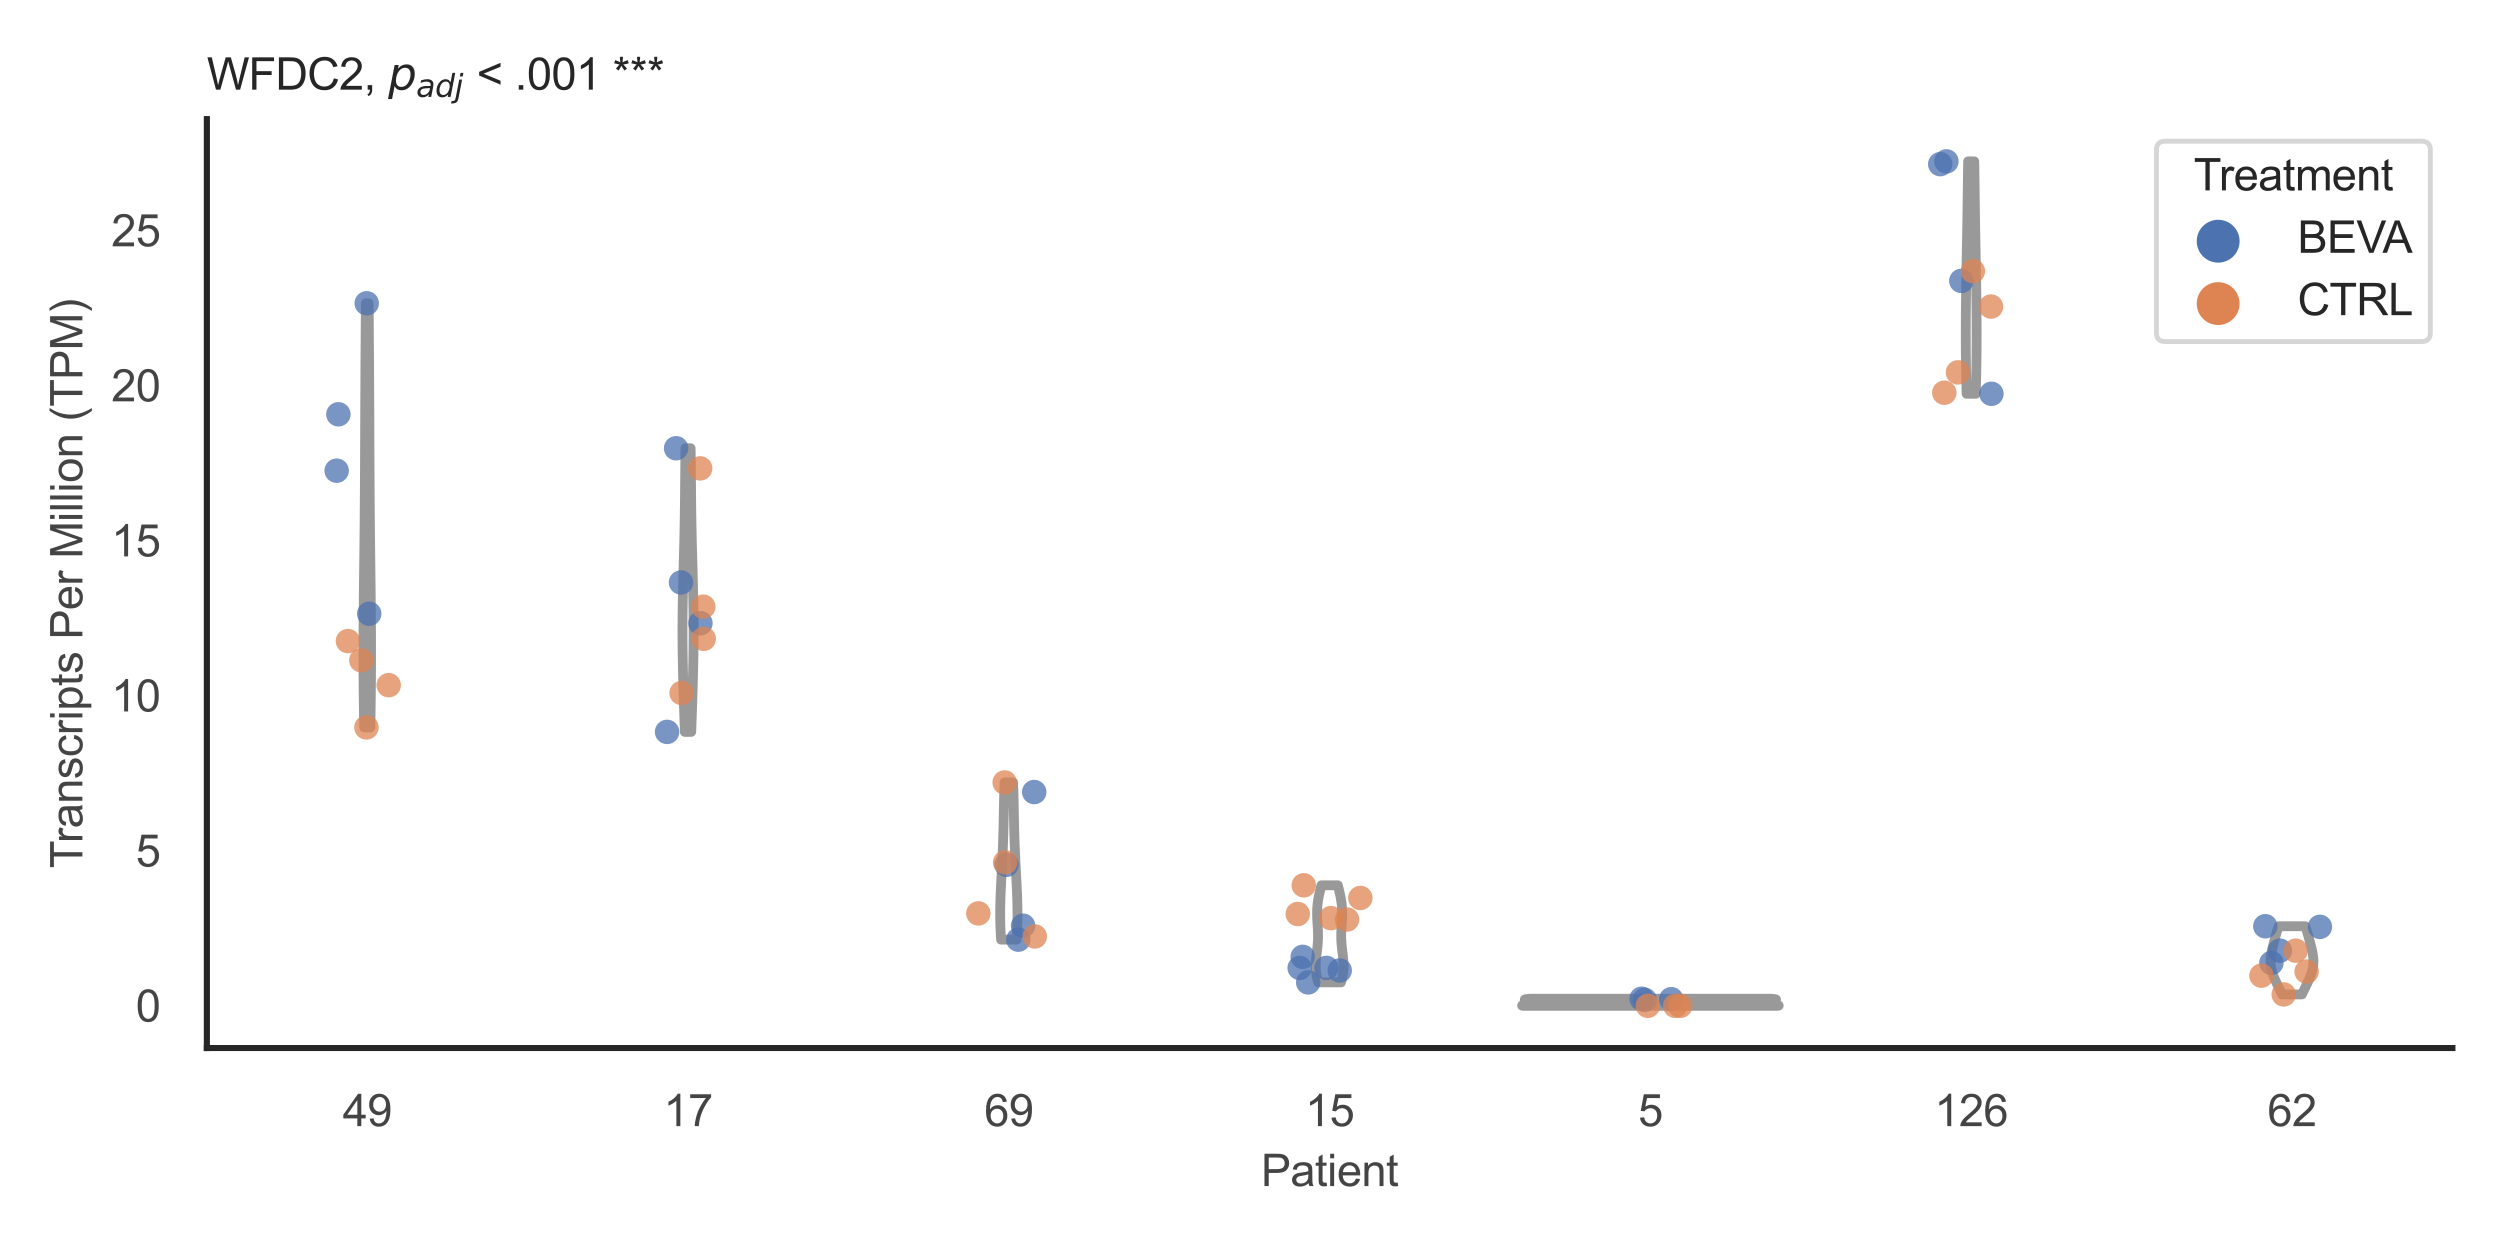 <?xml version="1.0" encoding="utf-8" standalone="no"?>
<!DOCTYPE svg PUBLIC "-//W3C//DTD SVG 1.1//EN"
  "http://www.w3.org/Graphics/SVG/1.1/DTD/svg11.dtd">
<svg xmlns:xlink="http://www.w3.org/1999/xlink" width="510.236pt" height="255.118pt" viewBox="0 0 510.236 255.118" xmlns="http://www.w3.org/2000/svg" version="1.1">
 <defs>
  <style type="text/css">*{stroke-linejoin: round; stroke-linecap: butt}</style>
 </defs>
 <g id="figure_1">
  <g id="patch_1">
   <path d="M 0 255.118 
L 510.236 255.118 
L 510.236 0 
L 0 0 
z
" style="fill: #ffffff"/>
  </g>
  <g id="axes_1">
   <g id="patch_2">
    <path d="M 42.22 213.898 
L 500.516 213.898 
L 500.516 24.32 
L 42.22 24.32 
z
" style="fill: #ffffff"/>
   </g>
   <g id="matplotlib.axis_1">
    <g id="xtick_1">
     <g id="text_1">
      <!-- 49 -->
      <g style="fill: #444444" transform="translate(69.951 229.84)scale(0.09 -0.09)">
       <defs>
        <path id="ArialMT-34" d="M 2069 0 
L 2069 1097 
L 81 1097 
L 81 1613 
L 2172 4581 
L 2631 4581 
L 2631 1613 
L 3250 1613 
L 3250 1097 
L 2631 1097 
L 2631 0 
L 2069 0 
z
M 2069 1613 
L 2069 3678 
L 634 1613 
L 2069 1613 
z
" transform="scale(0.016)"/>
        <path id="ArialMT-39" d="M 350 1059 
L 891 1109 
Q 959 728 1153 556 
Q 1347 384 1650 384 
Q 1909 384 2104 503 
Q 2300 622 2425 820 
Q 2550 1019 2634 1356 
Q 2719 1694 2719 2044 
Q 2719 2081 2716 2156 
Q 2547 1888 2255 1720 
Q 1963 1553 1622 1553 
Q 1053 1553 659 1965 
Q 266 2378 266 3053 
Q 266 3750 677 4175 
Q 1088 4600 1706 4600 
Q 2153 4600 2523 4359 
Q 2894 4119 3086 3673 
Q 3278 3228 3278 2384 
Q 3278 1506 3087 986 
Q 2897 466 2520 194 
Q 2144 -78 1638 -78 
Q 1100 -78 759 220 
Q 419 519 350 1059 
z
M 2653 3081 
Q 2653 3566 2395 3850 
Q 2138 4134 1775 4134 
Q 1400 4134 1122 3828 
Q 844 3522 844 3034 
Q 844 2597 1108 2323 
Q 1372 2050 1759 2050 
Q 2150 2050 2401 2323 
Q 2653 2597 2653 3081 
z
" transform="scale(0.016)"/>
       </defs>
       <use xlink:href="#ArialMT-34"/>
       <use xlink:href="#ArialMT-39" x="55.615"/>
      </g>
     </g>
    </g>
    <g id="xtick_2">
     <g id="text_2">
      <!-- 17 -->
      <g style="fill: #444444" transform="translate(135.421 229.84)scale(0.09 -0.09)">
       <defs>
        <path id="ArialMT-31" d="M 2384 0 
L 1822 0 
L 1822 3584 
Q 1619 3391 1289 3197 
Q 959 3003 697 2906 
L 697 3450 
Q 1169 3672 1522 3987 
Q 1875 4303 2022 4600 
L 2384 4600 
L 2384 0 
z
" transform="scale(0.016)"/>
        <path id="ArialMT-37" d="M 303 3981 
L 303 4522 
L 3269 4522 
L 3269 4084 
Q 2831 3619 2401 2847 
Q 1972 2075 1738 1259 
Q 1569 684 1522 0 
L 944 0 
Q 953 541 1156 1306 
Q 1359 2072 1739 2783 
Q 2119 3494 2547 3981 
L 303 3981 
z
" transform="scale(0.016)"/>
       </defs>
       <use xlink:href="#ArialMT-31"/>
       <use xlink:href="#ArialMT-37" x="55.615"/>
      </g>
     </g>
    </g>
    <g id="xtick_3">
     <g id="text_3">
      <!-- 69 -->
      <g style="fill: #444444" transform="translate(200.892 229.84)scale(0.09 -0.09)">
       <defs>
        <path id="ArialMT-36" d="M 3184 3459 
L 2625 3416 
Q 2550 3747 2413 3897 
Q 2184 4138 1850 4138 
Q 1581 4138 1378 3988 
Q 1113 3794 959 3422 
Q 806 3050 800 2363 
Q 1003 2672 1297 2822 
Q 1591 2972 1913 2972 
Q 2475 2972 2870 2558 
Q 3266 2144 3266 1488 
Q 3266 1056 3080 686 
Q 2894 316 2569 119 
Q 2244 -78 1831 -78 
Q 1128 -78 684 439 
Q 241 956 241 2144 
Q 241 3472 731 4075 
Q 1159 4600 1884 4600 
Q 2425 4600 2770 4297 
Q 3116 3994 3184 3459 
z
M 888 1484 
Q 888 1194 1011 928 
Q 1134 663 1356 523 
Q 1578 384 1822 384 
Q 2178 384 2434 671 
Q 2691 959 2691 1453 
Q 2691 1928 2437 2201 
Q 2184 2475 1800 2475 
Q 1419 2475 1153 2201 
Q 888 1928 888 1484 
z
" transform="scale(0.016)"/>
       </defs>
       <use xlink:href="#ArialMT-36"/>
       <use xlink:href="#ArialMT-39" x="55.615"/>
      </g>
     </g>
    </g>
    <g id="xtick_4">
     <g id="text_4">
      <!-- 15 -->
      <g style="fill: #444444" transform="translate(266.363 229.84)scale(0.09 -0.09)">
       <defs>
        <path id="ArialMT-35" d="M 266 1200 
L 856 1250 
Q 922 819 1161 601 
Q 1400 384 1738 384 
Q 2144 384 2425 690 
Q 2706 997 2706 1503 
Q 2706 1984 2436 2262 
Q 2166 2541 1728 2541 
Q 1456 2541 1237 2417 
Q 1019 2294 894 2097 
L 366 2166 
L 809 4519 
L 3088 4519 
L 3088 3981 
L 1259 3981 
L 1013 2750 
Q 1425 3038 1878 3038 
Q 2478 3038 2890 2622 
Q 3303 2206 3303 1553 
Q 3303 931 2941 478 
Q 2500 -78 1738 -78 
Q 1113 -78 717 272 
Q 322 622 266 1200 
z
" transform="scale(0.016)"/>
       </defs>
       <use xlink:href="#ArialMT-31"/>
       <use xlink:href="#ArialMT-35" x="55.615"/>
      </g>
     </g>
    </g>
    <g id="xtick_5">
     <g id="text_5">
      <!-- 5 -->
      <g style="fill: #444444" transform="translate(334.337 229.84)scale(0.09 -0.09)">
       <use xlink:href="#ArialMT-35"/>
      </g>
     </g>
    </g>
    <g id="xtick_6">
     <g id="text_6">
      <!-- 126 -->
      <g style="fill: #444444" transform="translate(394.803 229.84)scale(0.09 -0.09)">
       <defs>
        <path id="ArialMT-32" d="M 3222 541 
L 3222 0 
L 194 0 
Q 188 203 259 391 
Q 375 700 629 1000 
Q 884 1300 1366 1694 
Q 2113 2306 2375 2664 
Q 2638 3022 2638 3341 
Q 2638 3675 2398 3904 
Q 2159 4134 1775 4134 
Q 1369 4134 1125 3890 
Q 881 3647 878 3216 
L 300 3275 
Q 359 3922 746 4261 
Q 1134 4600 1788 4600 
Q 2447 4600 2831 4234 
Q 3216 3869 3216 3328 
Q 3216 3053 3103 2787 
Q 2991 2522 2730 2228 
Q 2469 1934 1863 1422 
Q 1356 997 1212 845 
Q 1069 694 975 541 
L 3222 541 
z
" transform="scale(0.016)"/>
       </defs>
       <use xlink:href="#ArialMT-31"/>
       <use xlink:href="#ArialMT-32" x="55.615"/>
       <use xlink:href="#ArialMT-36" x="111.23"/>
      </g>
     </g>
    </g>
    <g id="xtick_7">
     <g id="text_7">
      <!-- 62 -->
      <g style="fill: #444444" transform="translate(462.776 229.84)scale(0.09 -0.09)">
       <use xlink:href="#ArialMT-36"/>
       <use xlink:href="#ArialMT-32" x="55.615"/>
      </g>
     </g>
    </g>
    <g id="text_8">
     <!-- Patient -->
     <g style="fill: #444444" transform="translate(257.359 242.071)scale(0.09 -0.09)">
      <defs>
       <path id="ArialMT-50" d="M 494 0 
L 494 4581 
L 2222 4581 
Q 2678 4581 2919 4538 
Q 3256 4481 3484 4323 
Q 3713 4166 3852 3881 
Q 3991 3597 3991 3256 
Q 3991 2672 3619 2267 
Q 3247 1863 2275 1863 
L 1100 1863 
L 1100 0 
L 494 0 
z
M 1100 2403 
L 2284 2403 
Q 2872 2403 3119 2622 
Q 3366 2841 3366 3238 
Q 3366 3525 3220 3729 
Q 3075 3934 2838 4000 
Q 2684 4041 2272 4041 
L 1100 4041 
L 1100 2403 
z
" transform="scale(0.016)"/>
       <path id="ArialMT-61" d="M 2588 409 
Q 2275 144 1986 34 
Q 1697 -75 1366 -75 
Q 819 -75 525 192 
Q 231 459 231 875 
Q 231 1119 342 1320 
Q 453 1522 633 1644 
Q 813 1766 1038 1828 
Q 1203 1872 1538 1913 
Q 2219 1994 2541 2106 
Q 2544 2222 2544 2253 
Q 2544 2597 2384 2738 
Q 2169 2928 1744 2928 
Q 1347 2928 1158 2789 
Q 969 2650 878 2297 
L 328 2372 
Q 403 2725 575 2942 
Q 747 3159 1072 3276 
Q 1397 3394 1825 3394 
Q 2250 3394 2515 3294 
Q 2781 3194 2906 3042 
Q 3031 2891 3081 2659 
Q 3109 2516 3109 2141 
L 3109 1391 
Q 3109 606 3145 398 
Q 3181 191 3288 0 
L 2700 0 
Q 2613 175 2588 409 
z
M 2541 1666 
Q 2234 1541 1622 1453 
Q 1275 1403 1131 1340 
Q 988 1278 909 1158 
Q 831 1038 831 891 
Q 831 666 1001 516 
Q 1172 366 1500 366 
Q 1825 366 2078 508 
Q 2331 650 2450 897 
Q 2541 1088 2541 1459 
L 2541 1666 
z
" transform="scale(0.016)"/>
       <path id="ArialMT-74" d="M 1650 503 
L 1731 6 
Q 1494 -44 1306 -44 
Q 1000 -44 831 53 
Q 663 150 594 308 
Q 525 466 525 972 
L 525 2881 
L 113 2881 
L 113 3319 
L 525 3319 
L 525 4141 
L 1084 4478 
L 1084 3319 
L 1650 3319 
L 1650 2881 
L 1084 2881 
L 1084 941 
Q 1084 700 1114 631 
Q 1144 563 1211 522 
Q 1278 481 1403 481 
Q 1497 481 1650 503 
z
" transform="scale(0.016)"/>
       <path id="ArialMT-69" d="M 425 3934 
L 425 4581 
L 988 4581 
L 988 3934 
L 425 3934 
z
M 425 0 
L 425 3319 
L 988 3319 
L 988 0 
L 425 0 
z
" transform="scale(0.016)"/>
       <path id="ArialMT-65" d="M 2694 1069 
L 3275 997 
Q 3138 488 2766 206 
Q 2394 -75 1816 -75 
Q 1088 -75 661 373 
Q 234 822 234 1631 
Q 234 2469 665 2931 
Q 1097 3394 1784 3394 
Q 2450 3394 2872 2941 
Q 3294 2488 3294 1666 
Q 3294 1616 3291 1516 
L 816 1516 
Q 847 969 1125 678 
Q 1403 388 1819 388 
Q 2128 388 2347 550 
Q 2566 713 2694 1069 
z
M 847 1978 
L 2700 1978 
Q 2663 2397 2488 2606 
Q 2219 2931 1791 2931 
Q 1403 2931 1139 2672 
Q 875 2413 847 1978 
z
" transform="scale(0.016)"/>
       <path id="ArialMT-6e" d="M 422 0 
L 422 3319 
L 928 3319 
L 928 2847 
Q 1294 3394 1984 3394 
Q 2284 3394 2536 3286 
Q 2788 3178 2913 3003 
Q 3038 2828 3088 2588 
Q 3119 2431 3119 2041 
L 3119 0 
L 2556 0 
L 2556 2019 
Q 2556 2363 2490 2533 
Q 2425 2703 2258 2804 
Q 2091 2906 1866 2906 
Q 1506 2906 1245 2678 
Q 984 2450 984 1813 
L 984 0 
L 422 0 
z
" transform="scale(0.016)"/>
      </defs>
      <use xlink:href="#ArialMT-50"/>
      <use xlink:href="#ArialMT-61" x="66.699"/>
      <use xlink:href="#ArialMT-74" x="122.314"/>
      <use xlink:href="#ArialMT-69" x="150.098"/>
      <use xlink:href="#ArialMT-65" x="172.314"/>
      <use xlink:href="#ArialMT-6e" x="227.93"/>
      <use xlink:href="#ArialMT-74" x="283.545"/>
     </g>
    </g>
   </g>
   <g id="matplotlib.axis_2">
    <g id="ytick_1">
     <g id="text_9">
      <!-- 0 -->
      <g style="fill: #444444" transform="translate(27.715 208.502)scale(0.09 -0.09)">
       <defs>
        <path id="ArialMT-30" d="M 266 2259 
Q 266 3072 433 3567 
Q 600 4063 929 4331 
Q 1259 4600 1759 4600 
Q 2128 4600 2406 4451 
Q 2684 4303 2865 4023 
Q 3047 3744 3150 3342 
Q 3253 2941 3253 2259 
Q 3253 1453 3087 958 
Q 2922 463 2592 192 
Q 2263 -78 1759 -78 
Q 1097 -78 719 397 
Q 266 969 266 2259 
z
M 844 2259 
Q 844 1131 1108 757 
Q 1372 384 1759 384 
Q 2147 384 2411 759 
Q 2675 1134 2675 2259 
Q 2675 3391 2411 3762 
Q 2147 4134 1753 4134 
Q 1366 4134 1134 3806 
Q 844 3388 844 2259 
z
" transform="scale(0.016)"/>
       </defs>
       <use xlink:href="#ArialMT-30"/>
      </g>
     </g>
    </g>
    <g id="ytick_2">
     <g id="text_10">
      <!-- 5 -->
      <g style="fill: #444444" transform="translate(27.715 176.855)scale(0.09 -0.09)">
       <use xlink:href="#ArialMT-35"/>
      </g>
     </g>
    </g>
    <g id="ytick_3">
     <g id="text_11">
      <!-- 10 -->
      <g style="fill: #444444" transform="translate(22.71 145.209)scale(0.09 -0.09)">
       <use xlink:href="#ArialMT-31"/>
       <use xlink:href="#ArialMT-30" x="55.615"/>
      </g>
     </g>
    </g>
    <g id="ytick_4">
     <g id="text_12">
      <!-- 15 -->
      <g style="fill: #444444" transform="translate(22.71 113.562)scale(0.09 -0.09)">
       <use xlink:href="#ArialMT-31"/>
       <use xlink:href="#ArialMT-35" x="55.615"/>
      </g>
     </g>
    </g>
    <g id="ytick_5">
     <g id="text_13">
      <!-- 20 -->
      <g style="fill: #444444" transform="translate(22.71 81.915)scale(0.09 -0.09)">
       <use xlink:href="#ArialMT-32"/>
       <use xlink:href="#ArialMT-30" x="55.615"/>
      </g>
     </g>
    </g>
    <g id="ytick_6">
     <g id="text_14">
      <!-- 25 -->
      <g style="fill: #444444" transform="translate(22.71 50.269)scale(0.09 -0.09)">
       <use xlink:href="#ArialMT-32"/>
       <use xlink:href="#ArialMT-35" x="55.615"/>
      </g>
     </g>
    </g>
    <g id="text_15">
     <!-- Transcripts Per Million (TPM) -->
     <g style="fill: #444444" transform="translate(16.816 177.194)rotate(-90)scale(0.09 -0.09)">
      <defs>
       <path id="ArialMT-54" d="M 1659 0 
L 1659 4041 
L 150 4041 
L 150 4581 
L 3781 4581 
L 3781 4041 
L 2266 4041 
L 2266 0 
L 1659 0 
z
" transform="scale(0.016)"/>
       <path id="ArialMT-72" d="M 416 0 
L 416 3319 
L 922 3319 
L 922 2816 
Q 1116 3169 1280 3281 
Q 1444 3394 1641 3394 
Q 1925 3394 2219 3213 
L 2025 2691 
Q 1819 2813 1613 2813 
Q 1428 2813 1281 2702 
Q 1134 2591 1072 2394 
Q 978 2094 978 1738 
L 978 0 
L 416 0 
z
" transform="scale(0.016)"/>
       <path id="ArialMT-73" d="M 197 991 
L 753 1078 
Q 800 744 1014 566 
Q 1228 388 1613 388 
Q 2000 388 2187 545 
Q 2375 703 2375 916 
Q 2375 1106 2209 1216 
Q 2094 1291 1634 1406 
Q 1016 1563 777 1677 
Q 538 1791 414 1992 
Q 291 2194 291 2438 
Q 291 2659 392 2848 
Q 494 3038 669 3163 
Q 800 3259 1026 3326 
Q 1253 3394 1513 3394 
Q 1903 3394 2198 3281 
Q 2494 3169 2634 2976 
Q 2775 2784 2828 2463 
L 2278 2388 
Q 2241 2644 2061 2787 
Q 1881 2931 1553 2931 
Q 1166 2931 1000 2803 
Q 834 2675 834 2503 
Q 834 2394 903 2306 
Q 972 2216 1119 2156 
Q 1203 2125 1616 2013 
Q 2213 1853 2448 1751 
Q 2684 1650 2818 1456 
Q 2953 1263 2953 975 
Q 2953 694 2789 445 
Q 2625 197 2315 61 
Q 2006 -75 1616 -75 
Q 969 -75 630 194 
Q 291 463 197 991 
z
" transform="scale(0.016)"/>
       <path id="ArialMT-63" d="M 2588 1216 
L 3141 1144 
Q 3050 572 2676 248 
Q 2303 -75 1759 -75 
Q 1078 -75 664 370 
Q 250 816 250 1647 
Q 250 2184 428 2587 
Q 606 2991 970 3192 
Q 1334 3394 1763 3394 
Q 2303 3394 2647 3120 
Q 2991 2847 3088 2344 
L 2541 2259 
Q 2463 2594 2264 2762 
Q 2066 2931 1784 2931 
Q 1359 2931 1093 2626 
Q 828 2322 828 1663 
Q 828 994 1084 691 
Q 1341 388 1753 388 
Q 2084 388 2306 591 
Q 2528 794 2588 1216 
z
" transform="scale(0.016)"/>
       <path id="ArialMT-70" d="M 422 -1272 
L 422 3319 
L 934 3319 
L 934 2888 
Q 1116 3141 1344 3267 
Q 1572 3394 1897 3394 
Q 2322 3394 2647 3175 
Q 2972 2956 3137 2557 
Q 3303 2159 3303 1684 
Q 3303 1175 3120 767 
Q 2938 359 2589 142 
Q 2241 -75 1856 -75 
Q 1575 -75 1351 44 
Q 1128 163 984 344 
L 984 -1272 
L 422 -1272 
z
M 931 1641 
Q 931 1000 1190 694 
Q 1450 388 1819 388 
Q 2194 388 2461 705 
Q 2728 1022 2728 1688 
Q 2728 2322 2467 2637 
Q 2206 2953 1844 2953 
Q 1484 2953 1207 2617 
Q 931 2281 931 1641 
z
" transform="scale(0.016)"/>
       <path id="ArialMT-20" transform="scale(0.016)"/>
       <path id="ArialMT-4d" d="M 475 0 
L 475 4581 
L 1388 4581 
L 2472 1338 
Q 2622 884 2691 659 
Q 2769 909 2934 1394 
L 4031 4581 
L 4847 4581 
L 4847 0 
L 4263 0 
L 4263 3834 
L 2931 0 
L 2384 0 
L 1059 3900 
L 1059 0 
L 475 0 
z
" transform="scale(0.016)"/>
       <path id="ArialMT-6c" d="M 409 0 
L 409 4581 
L 972 4581 
L 972 0 
L 409 0 
z
" transform="scale(0.016)"/>
       <path id="ArialMT-6f" d="M 213 1659 
Q 213 2581 725 3025 
Q 1153 3394 1769 3394 
Q 2453 3394 2887 2945 
Q 3322 2497 3322 1706 
Q 3322 1066 3130 698 
Q 2938 331 2570 128 
Q 2203 -75 1769 -75 
Q 1072 -75 642 372 
Q 213 819 213 1659 
z
M 791 1659 
Q 791 1022 1069 705 
Q 1347 388 1769 388 
Q 2188 388 2466 706 
Q 2744 1025 2744 1678 
Q 2744 2294 2464 2611 
Q 2184 2928 1769 2928 
Q 1347 2928 1069 2612 
Q 791 2297 791 1659 
z
" transform="scale(0.016)"/>
       <path id="ArialMT-28" d="M 1497 -1347 
Q 1031 -759 709 28 
Q 388 816 388 1659 
Q 388 2403 628 3084 
Q 909 3875 1497 4659 
L 1900 4659 
Q 1522 4009 1400 3731 
Q 1209 3300 1100 2831 
Q 966 2247 966 1656 
Q 966 153 1900 -1347 
L 1497 -1347 
z
" transform="scale(0.016)"/>
       <path id="ArialMT-29" d="M 791 -1347 
L 388 -1347 
Q 1322 153 1322 1656 
Q 1322 2244 1188 2822 
Q 1081 3291 891 3722 
Q 769 4003 388 4659 
L 791 4659 
Q 1378 3875 1659 3084 
Q 1900 2403 1900 1659 
Q 1900 816 1576 28 
Q 1253 -759 791 -1347 
z
" transform="scale(0.016)"/>
      </defs>
      <use xlink:href="#ArialMT-54"/>
      <use xlink:href="#ArialMT-72" x="57.334"/>
      <use xlink:href="#ArialMT-61" x="90.635"/>
      <use xlink:href="#ArialMT-6e" x="146.25"/>
      <use xlink:href="#ArialMT-73" x="201.865"/>
      <use xlink:href="#ArialMT-63" x="251.865"/>
      <use xlink:href="#ArialMT-72" x="301.865"/>
      <use xlink:href="#ArialMT-69" x="335.166"/>
      <use xlink:href="#ArialMT-70" x="357.383"/>
      <use xlink:href="#ArialMT-74" x="412.998"/>
      <use xlink:href="#ArialMT-73" x="440.781"/>
      <use xlink:href="#ArialMT-20" x="490.781"/>
      <use xlink:href="#ArialMT-50" x="518.564"/>
      <use xlink:href="#ArialMT-65" x="585.264"/>
      <use xlink:href="#ArialMT-72" x="640.879"/>
      <use xlink:href="#ArialMT-20" x="674.18"/>
      <use xlink:href="#ArialMT-4d" x="701.963"/>
      <use xlink:href="#ArialMT-69" x="785.264"/>
      <use xlink:href="#ArialMT-6c" x="807.48"/>
      <use xlink:href="#ArialMT-6c" x="829.697"/>
      <use xlink:href="#ArialMT-69" x="851.914"/>
      <use xlink:href="#ArialMT-6f" x="874.131"/>
      <use xlink:href="#ArialMT-6e" x="929.746"/>
      <use xlink:href="#ArialMT-20" x="985.361"/>
      <use xlink:href="#ArialMT-28" x="1013.145"/>
      <use xlink:href="#ArialMT-54" x="1046.445"/>
      <use xlink:href="#ArialMT-50" x="1107.529"/>
      <use xlink:href="#ArialMT-4d" x="1174.229"/>
      <use xlink:href="#ArialMT-29" x="1257.529"/>
     </g>
    </g>
   </g>
   <g id="PolyCollection_1">
    <defs>
     <path id="m36087094cd" d="M 75.587 -106.658 
L 74.324 -106.658 
L 74.309 -107.532 
L 74.295 -108.407 
L 74.281 -109.281 
L 74.268 -110.155 
L 74.255 -111.03 
L 74.244 -111.904 
L 74.233 -112.778 
L 74.224 -113.653 
L 74.215 -114.527 
L 74.207 -115.401 
L 74.2 -116.276 
L 74.194 -117.15 
L 74.189 -118.024 
L 74.185 -118.899 
L 74.182 -119.773 
L 74.181 -120.647 
L 74.18 -121.522 
L 74.18 -122.396 
L 74.181 -123.27 
L 74.182 -124.145 
L 74.185 -125.019 
L 74.189 -125.894 
L 74.193 -126.768 
L 74.198 -127.642 
L 74.204 -128.517 
L 74.211 -129.391 
L 74.218 -130.265 
L 74.225 -131.14 
L 74.234 -132.014 
L 74.242 -132.888 
L 74.251 -133.763 
L 74.261 -134.637 
L 74.27 -135.511 
L 74.28 -136.386 
L 74.29 -137.26 
L 74.3 -138.134 
L 74.31 -139.009 
L 74.32 -139.883 
L 74.33 -140.757 
L 74.34 -141.632 
L 74.35 -142.506 
L 74.359 -143.38 
L 74.369 -144.255 
L 74.378 -145.129 
L 74.387 -146.004 
L 74.395 -146.878 
L 74.404 -147.752 
L 74.412 -148.627 
L 74.419 -149.501 
L 74.426 -150.375 
L 74.433 -151.25 
L 74.44 -152.124 
L 74.446 -152.998 
L 74.452 -153.873 
L 74.458 -154.747 
L 74.463 -155.621 
L 74.468 -156.496 
L 74.473 -157.37 
L 74.478 -158.244 
L 74.482 -159.119 
L 74.486 -159.993 
L 74.49 -160.867 
L 74.494 -161.742 
L 74.498 -162.616 
L 74.502 -163.49 
L 74.505 -164.365 
L 74.508 -165.239 
L 74.512 -166.114 
L 74.515 -166.988 
L 74.519 -167.862 
L 74.522 -168.737 
L 74.526 -169.611 
L 74.529 -170.485 
L 74.533 -171.36 
L 74.537 -172.234 
L 74.54 -173.108 
L 74.544 -173.983 
L 74.548 -174.857 
L 74.553 -175.731 
L 74.557 -176.606 
L 74.561 -177.48 
L 74.566 -178.354 
L 74.571 -179.229 
L 74.576 -180.103 
L 74.581 -180.977 
L 74.587 -181.852 
L 74.592 -182.726 
L 74.598 -183.6 
L 74.604 -184.475 
L 74.61 -185.349 
L 74.616 -186.224 
L 74.622 -187.098 
L 74.629 -187.972 
L 74.635 -188.847 
L 74.642 -189.721 
L 74.649 -190.595 
L 74.656 -191.47 
L 74.663 -192.344 
L 74.67 -193.218 
L 75.241 -193.218 
L 75.241 -193.218 
L 75.248 -192.344 
L 75.255 -191.47 
L 75.262 -190.595 
L 75.269 -189.721 
L 75.276 -188.847 
L 75.282 -187.972 
L 75.289 -187.098 
L 75.295 -186.224 
L 75.301 -185.349 
L 75.307 -184.475 
L 75.313 -183.6 
L 75.319 -182.726 
L 75.324 -181.852 
L 75.33 -180.977 
L 75.335 -180.103 
L 75.34 -179.229 
L 75.345 -178.354 
L 75.349 -177.48 
L 75.354 -176.606 
L 75.358 -175.731 
L 75.363 -174.857 
L 75.367 -173.983 
L 75.371 -173.108 
L 75.374 -172.234 
L 75.378 -171.36 
L 75.382 -170.485 
L 75.385 -169.611 
L 75.389 -168.737 
L 75.392 -167.862 
L 75.396 -166.988 
L 75.399 -166.114 
L 75.402 -165.239 
L 75.406 -164.365 
L 75.409 -163.49 
L 75.413 -162.616 
L 75.417 -161.742 
L 75.421 -160.867 
L 75.424 -159.993 
L 75.429 -159.119 
L 75.433 -158.244 
L 75.438 -157.37 
L 75.442 -156.496 
L 75.448 -155.621 
L 75.453 -154.747 
L 75.459 -153.873 
L 75.465 -152.998 
L 75.471 -152.124 
L 75.477 -151.25 
L 75.484 -150.375 
L 75.492 -149.501 
L 75.499 -148.627 
L 75.507 -147.752 
L 75.516 -146.878 
L 75.524 -146.004 
L 75.533 -145.129 
L 75.542 -144.255 
L 75.552 -143.38 
L 75.561 -142.506 
L 75.571 -141.632 
L 75.581 -140.757 
L 75.591 -139.883 
L 75.601 -139.009 
L 75.611 -138.134 
L 75.621 -137.26 
L 75.631 -136.386 
L 75.641 -135.511 
L 75.65 -134.637 
L 75.66 -133.763 
L 75.669 -132.888 
L 75.677 -132.014 
L 75.685 -131.14 
L 75.693 -130.265 
L 75.7 -129.391 
L 75.707 -128.517 
L 75.713 -127.642 
L 75.718 -126.768 
L 75.722 -125.894 
L 75.726 -125.019 
L 75.729 -124.145 
L 75.73 -123.27 
L 75.731 -122.396 
L 75.731 -121.522 
L 75.73 -120.647 
L 75.728 -119.773 
L 75.726 -118.899 
L 75.722 -118.024 
L 75.717 -117.15 
L 75.711 -116.276 
L 75.704 -115.401 
L 75.696 -114.527 
L 75.687 -113.653 
L 75.678 -112.778 
L 75.667 -111.904 
L 75.655 -111.03 
L 75.643 -110.155 
L 75.63 -109.281 
L 75.616 -108.407 
L 75.602 -107.532 
L 75.587 -106.658 
z
" style="stroke: #999999; stroke-width: 2"/>
    </defs>
    <g clip-path="url(#p7643b0497e)">
     <use xlink:href="#m36087094cd" x="0" y="255.118" style="fill: #ffffff; stroke: #999999; stroke-width: 2"/>
    </g>
   </g>
   <g id="PolyCollection_2">
    <defs>
     <path id="m09b597954e" d="M 141.077 -105.744 
L 139.776 -105.744 
L 139.756 -106.329 
L 139.735 -106.913 
L 139.715 -107.498 
L 139.695 -108.083 
L 139.675 -108.668 
L 139.655 -109.252 
L 139.635 -109.837 
L 139.616 -110.422 
L 139.597 -111.007 
L 139.578 -111.591 
L 139.559 -112.176 
L 139.54 -112.761 
L 139.522 -113.345 
L 139.505 -113.93 
L 139.487 -114.515 
L 139.471 -115.1 
L 139.454 -115.684 
L 139.439 -116.269 
L 139.423 -116.854 
L 139.409 -117.438 
L 139.395 -118.023 
L 139.382 -118.608 
L 139.369 -119.193 
L 139.358 -119.777 
L 139.347 -120.362 
L 139.337 -120.947 
L 139.328 -121.531 
L 139.32 -122.116 
L 139.313 -122.701 
L 139.306 -123.286 
L 139.301 -123.87 
L 139.297 -124.455 
L 139.294 -125.04 
L 139.292 -125.624 
L 139.292 -126.209 
L 139.292 -126.794 
L 139.293 -127.379 
L 139.296 -127.963 
L 139.299 -128.548 
L 139.304 -129.133 
L 139.31 -129.717 
L 139.316 -130.302 
L 139.324 -130.887 
L 139.333 -131.472 
L 139.342 -132.056 
L 139.353 -132.641 
L 139.364 -133.226 
L 139.376 -133.81 
L 139.389 -134.395 
L 139.403 -134.98 
L 139.417 -135.565 
L 139.431 -136.149 
L 139.446 -136.734 
L 139.461 -137.319 
L 139.477 -137.903 
L 139.493 -138.488 
L 139.509 -139.073 
L 139.525 -139.658 
L 139.541 -140.242 
L 139.556 -140.827 
L 139.572 -141.412 
L 139.587 -141.996 
L 139.603 -142.581 
L 139.617 -143.166 
L 139.632 -143.751 
L 139.646 -144.335 
L 139.659 -144.92 
L 139.672 -145.505 
L 139.684 -146.089 
L 139.696 -146.674 
L 139.708 -147.259 
L 139.718 -147.844 
L 139.728 -148.428 
L 139.738 -149.013 
L 139.747 -149.598 
L 139.755 -150.182 
L 139.763 -150.767 
L 139.771 -151.352 
L 139.778 -151.937 
L 139.785 -152.521 
L 139.791 -153.106 
L 139.797 -153.691 
L 139.803 -154.276 
L 139.808 -154.86 
L 139.813 -155.445 
L 139.819 -156.03 
L 139.824 -156.614 
L 139.829 -157.199 
L 139.834 -157.784 
L 139.84 -158.369 
L 139.845 -158.953 
L 139.851 -159.538 
L 139.857 -160.123 
L 139.863 -160.707 
L 139.87 -161.292 
L 139.877 -161.877 
L 139.884 -162.462 
L 139.892 -163.046 
L 139.9 -163.631 
L 140.952 -163.631 
L 140.952 -163.631 
L 140.96 -163.046 
L 140.968 -162.462 
L 140.976 -161.877 
L 140.983 -161.292 
L 140.989 -160.707 
L 140.995 -160.123 
L 141.002 -159.538 
L 141.007 -158.953 
L 141.013 -158.369 
L 141.018 -157.784 
L 141.024 -157.199 
L 141.029 -156.614 
L 141.034 -156.03 
L 141.039 -155.445 
L 141.045 -154.86 
L 141.05 -154.276 
L 141.056 -153.691 
L 141.062 -153.106 
L 141.068 -152.521 
L 141.075 -151.937 
L 141.082 -151.352 
L 141.089 -150.767 
L 141.097 -150.182 
L 141.106 -149.598 
L 141.115 -149.013 
L 141.124 -148.428 
L 141.134 -147.844 
L 141.145 -147.259 
L 141.156 -146.674 
L 141.168 -146.089 
L 141.181 -145.505 
L 141.194 -144.92 
L 141.207 -144.335 
L 141.221 -143.751 
L 141.235 -143.166 
L 141.25 -142.581 
L 141.265 -141.996 
L 141.281 -141.412 
L 141.296 -140.827 
L 141.312 -140.242 
L 141.328 -139.658 
L 141.344 -139.073 
L 141.36 -138.488 
L 141.376 -137.903 
L 141.391 -137.319 
L 141.407 -136.734 
L 141.422 -136.149 
L 141.436 -135.565 
L 141.45 -134.98 
L 141.464 -134.395 
L 141.476 -133.81 
L 141.488 -133.226 
L 141.5 -132.641 
L 141.51 -132.056 
L 141.52 -131.472 
L 141.529 -130.887 
L 141.536 -130.302 
L 141.543 -129.717 
L 141.549 -129.133 
L 141.553 -128.548 
L 141.557 -127.963 
L 141.56 -127.379 
L 141.561 -126.794 
L 141.561 -126.209 
L 141.56 -125.624 
L 141.558 -125.04 
L 141.555 -124.455 
L 141.551 -123.87 
L 141.546 -123.286 
L 141.54 -122.701 
L 141.533 -122.116 
L 141.525 -121.531 
L 141.516 -120.947 
L 141.506 -120.362 
L 141.495 -119.777 
L 141.483 -119.193 
L 141.471 -118.608 
L 141.458 -118.023 
L 141.444 -117.438 
L 141.429 -116.854 
L 141.414 -116.269 
L 141.398 -115.684 
L 141.382 -115.1 
L 141.365 -114.515 
L 141.348 -113.93 
L 141.33 -113.345 
L 141.312 -112.761 
L 141.294 -112.176 
L 141.275 -111.591 
L 141.256 -111.007 
L 141.237 -110.422 
L 141.217 -109.837 
L 141.198 -109.252 
L 141.178 -108.668 
L 141.158 -108.083 
L 141.138 -107.498 
L 141.117 -106.913 
L 141.097 -106.329 
L 141.077 -105.744 
z
" style="stroke: #999999; stroke-width: 2"/>
    </defs>
    <g clip-path="url(#p7643b0497e)">
     <use xlink:href="#m09b597954e" x="0" y="255.118" style="fill: #ffffff; stroke: #999999; stroke-width: 2"/>
    </g>
   </g>
   <g id="PolyCollection_3">
    <defs>
     <path id="me4b4cde2f8" d="M 207.476 -63.338 
L 204.319 -63.338 
L 204.296 -63.662 
L 204.274 -63.986 
L 204.255 -64.311 
L 204.236 -64.635 
L 204.219 -64.959 
L 204.204 -65.283 
L 204.19 -65.607 
L 204.177 -65.931 
L 204.166 -66.255 
L 204.157 -66.579 
L 204.149 -66.903 
L 204.142 -67.227 
L 204.137 -67.551 
L 204.134 -67.875 
L 204.132 -68.199 
L 204.131 -68.523 
L 204.132 -68.847 
L 204.134 -69.172 
L 204.137 -69.496 
L 204.141 -69.82 
L 204.147 -70.144 
L 204.154 -70.468 
L 204.161 -70.792 
L 204.17 -71.116 
L 204.18 -71.44 
L 204.19 -71.764 
L 204.201 -72.088 
L 204.214 -72.412 
L 204.226 -72.736 
L 204.24 -73.06 
L 204.254 -73.384 
L 204.268 -73.708 
L 204.283 -74.033 
L 204.298 -74.357 
L 204.314 -74.681 
L 204.33 -75.005 
L 204.347 -75.329 
L 204.363 -75.653 
L 204.38 -75.977 
L 204.396 -76.301 
L 204.413 -76.625 
L 204.43 -76.949 
L 204.447 -77.273 
L 204.464 -77.597 
L 204.481 -77.921 
L 204.497 -78.245 
L 204.514 -78.569 
L 204.53 -78.894 
L 204.546 -79.218 
L 204.562 -79.542 
L 204.578 -79.866 
L 204.593 -80.19 
L 204.608 -80.514 
L 204.623 -80.838 
L 204.637 -81.162 
L 204.651 -81.486 
L 204.664 -81.81 
L 204.678 -82.134 
L 204.69 -82.458 
L 204.703 -82.782 
L 204.715 -83.106 
L 204.726 -83.431 
L 204.737 -83.755 
L 204.748 -84.079 
L 204.758 -84.403 
L 204.768 -84.727 
L 204.777 -85.051 
L 204.786 -85.375 
L 204.794 -85.699 
L 204.803 -86.023 
L 204.811 -86.347 
L 204.818 -86.671 
L 204.825 -86.995 
L 204.832 -87.319 
L 204.839 -87.643 
L 204.846 -87.967 
L 204.852 -88.292 
L 204.858 -88.616 
L 204.864 -88.94 
L 204.87 -89.264 
L 204.876 -89.588 
L 204.882 -89.912 
L 204.889 -90.236 
L 204.895 -90.56 
L 204.901 -90.884 
L 204.908 -91.208 
L 204.915 -91.532 
L 204.922 -91.856 
L 204.929 -92.18 
L 204.937 -92.504 
L 204.945 -92.828 
L 204.953 -93.153 
L 204.962 -93.477 
L 204.972 -93.801 
L 204.982 -94.125 
L 204.992 -94.449 
L 205.003 -94.773 
L 205.015 -95.097 
L 205.027 -95.421 
L 206.768 -95.421 
L 206.768 -95.421 
L 206.78 -95.097 
L 206.791 -94.773 
L 206.802 -94.449 
L 206.813 -94.125 
L 206.823 -93.801 
L 206.832 -93.477 
L 206.841 -93.153 
L 206.849 -92.828 
L 206.858 -92.504 
L 206.865 -92.18 
L 206.873 -91.856 
L 206.88 -91.532 
L 206.887 -91.208 
L 206.893 -90.884 
L 206.9 -90.56 
L 206.906 -90.236 
L 206.912 -89.912 
L 206.918 -89.588 
L 206.924 -89.264 
L 206.93 -88.94 
L 206.936 -88.616 
L 206.942 -88.292 
L 206.949 -87.967 
L 206.955 -87.643 
L 206.962 -87.319 
L 206.969 -86.995 
L 206.976 -86.671 
L 206.984 -86.347 
L 206.992 -86.023 
L 207 -85.699 
L 207.009 -85.375 
L 207.017 -85.051 
L 207.027 -84.727 
L 207.037 -84.403 
L 207.047 -84.079 
L 207.057 -83.755 
L 207.068 -83.431 
L 207.08 -83.106 
L 207.092 -82.782 
L 207.104 -82.458 
L 207.117 -82.134 
L 207.13 -81.81 
L 207.144 -81.486 
L 207.158 -81.162 
L 207.172 -80.838 
L 207.187 -80.514 
L 207.202 -80.19 
L 207.217 -79.866 
L 207.232 -79.542 
L 207.248 -79.218 
L 207.264 -78.894 
L 207.281 -78.569 
L 207.297 -78.245 
L 207.314 -77.921 
L 207.331 -77.597 
L 207.347 -77.273 
L 207.364 -76.949 
L 207.381 -76.625 
L 207.398 -76.301 
L 207.415 -75.977 
L 207.431 -75.653 
L 207.448 -75.329 
L 207.464 -75.005 
L 207.48 -74.681 
L 207.496 -74.357 
L 207.511 -74.033 
L 207.526 -73.708 
L 207.541 -73.384 
L 207.555 -73.06 
L 207.568 -72.736 
L 207.581 -72.412 
L 207.593 -72.088 
L 207.604 -71.764 
L 207.615 -71.44 
L 207.624 -71.116 
L 207.633 -70.792 
L 207.641 -70.468 
L 207.647 -70.144 
L 207.653 -69.82 
L 207.657 -69.496 
L 207.661 -69.172 
L 207.663 -68.847 
L 207.663 -68.523 
L 207.663 -68.199 
L 207.66 -67.875 
L 207.657 -67.551 
L 207.652 -67.227 
L 207.646 -66.903 
L 207.638 -66.579 
L 207.628 -66.255 
L 207.617 -65.931 
L 207.605 -65.607 
L 207.591 -65.283 
L 207.575 -64.959 
L 207.558 -64.635 
L 207.54 -64.311 
L 207.52 -63.986 
L 207.499 -63.662 
L 207.476 -63.338 
z
" style="stroke: #999999; stroke-width: 2"/>
    </defs>
    <g clip-path="url(#p7643b0497e)">
     <use xlink:href="#me4b4cde2f8" x="0" y="255.118" style="fill: #ffffff; stroke: #999999; stroke-width: 2"/>
    </g>
   </g>
   <g id="PolyCollection_4">
    <defs>
     <path id="m5afcf08cd1" d="M 273.689 -54.618 
L 269.047 -54.618 
L 268.99 -54.818 
L 268.936 -55.018 
L 268.885 -55.219 
L 268.837 -55.419 
L 268.792 -55.619 
L 268.75 -55.819 
L 268.711 -56.019 
L 268.676 -56.219 
L 268.645 -56.419 
L 268.618 -56.62 
L 268.594 -56.82 
L 268.574 -57.02 
L 268.558 -57.22 
L 268.545 -57.42 
L 268.536 -57.62 
L 268.531 -57.82 
L 268.529 -58.021 
L 268.531 -58.221 
L 268.536 -58.421 
L 268.544 -58.621 
L 268.554 -58.821 
L 268.567 -59.021 
L 268.583 -59.222 
L 268.6 -59.422 
L 268.62 -59.622 
L 268.641 -59.822 
L 268.663 -60.022 
L 268.687 -60.222 
L 268.711 -60.422 
L 268.735 -60.623 
L 268.76 -60.823 
L 268.785 -61.023 
L 268.809 -61.223 
L 268.833 -61.423 
L 268.855 -61.623 
L 268.877 -61.823 
L 268.898 -62.024 
L 268.917 -62.224 
L 268.934 -62.424 
L 268.95 -62.624 
L 268.963 -62.824 
L 268.975 -63.024 
L 268.985 -63.224 
L 268.992 -63.425 
L 268.998 -63.625 
L 269.001 -63.825 
L 269.003 -64.025 
L 269.002 -64.225 
L 269 -64.425 
L 268.996 -64.625 
L 268.99 -64.826 
L 268.982 -65.026 
L 268.974 -65.226 
L 268.964 -65.426 
L 268.953 -65.626 
L 268.941 -65.826 
L 268.928 -66.026 
L 268.915 -66.227 
L 268.902 -66.427 
L 268.89 -66.627 
L 268.877 -66.827 
L 268.865 -67.027 
L 268.853 -67.227 
L 268.843 -67.427 
L 268.833 -67.628 
L 268.825 -67.828 
L 268.818 -68.028 
L 268.813 -68.228 
L 268.809 -68.428 
L 268.808 -68.628 
L 268.808 -68.828 
L 268.811 -69.029 
L 268.816 -69.229 
L 268.823 -69.429 
L 268.832 -69.629 
L 268.844 -69.829 
L 268.859 -70.029 
L 268.876 -70.229 
L 268.895 -70.43 
L 268.917 -70.63 
L 268.941 -70.83 
L 268.967 -71.03 
L 268.996 -71.23 
L 269.027 -71.43 
L 269.06 -71.631 
L 269.095 -71.831 
L 269.132 -72.031 
L 269.172 -72.231 
L 269.212 -72.431 
L 269.255 -72.631 
L 269.299 -72.831 
L 269.345 -73.032 
L 269.391 -73.232 
L 269.439 -73.432 
L 269.488 -73.632 
L 269.538 -73.832 
L 269.589 -74.032 
L 269.641 -74.232 
L 269.693 -74.433 
L 273.044 -74.433 
L 273.044 -74.433 
L 273.096 -74.232 
L 273.147 -74.032 
L 273.198 -73.832 
L 273.248 -73.632 
L 273.297 -73.432 
L 273.345 -73.232 
L 273.392 -73.032 
L 273.437 -72.831 
L 273.481 -72.631 
L 273.524 -72.431 
L 273.565 -72.231 
L 273.604 -72.031 
L 273.641 -71.831 
L 273.676 -71.631 
L 273.709 -71.43 
L 273.74 -71.23 
L 273.769 -71.03 
L 273.796 -70.83 
L 273.82 -70.63 
L 273.841 -70.43 
L 273.861 -70.229 
L 273.877 -70.029 
L 273.892 -69.829 
L 273.904 -69.629 
L 273.913 -69.429 
L 273.92 -69.229 
L 273.925 -69.029 
L 273.928 -68.828 
L 273.928 -68.628 
L 273.927 -68.428 
L 273.924 -68.228 
L 273.918 -68.028 
L 273.912 -67.828 
L 273.903 -67.628 
L 273.894 -67.427 
L 273.883 -67.227 
L 273.872 -67.027 
L 273.859 -66.827 
L 273.847 -66.627 
L 273.834 -66.427 
L 273.821 -66.227 
L 273.808 -66.026 
L 273.796 -65.826 
L 273.784 -65.626 
L 273.773 -65.426 
L 273.763 -65.226 
L 273.754 -65.026 
L 273.746 -64.826 
L 273.741 -64.625 
L 273.736 -64.425 
L 273.734 -64.225 
L 273.733 -64.025 
L 273.735 -63.825 
L 273.738 -63.625 
L 273.744 -63.425 
L 273.751 -63.224 
L 273.761 -63.024 
L 273.773 -62.824 
L 273.787 -62.624 
L 273.802 -62.424 
L 273.82 -62.224 
L 273.839 -62.024 
L 273.859 -61.823 
L 273.881 -61.623 
L 273.904 -61.423 
L 273.927 -61.223 
L 273.951 -61.023 
L 273.976 -60.823 
L 274.001 -60.623 
L 274.025 -60.422 
L 274.05 -60.222 
L 274.073 -60.022 
L 274.095 -59.822 
L 274.116 -59.622 
L 274.136 -59.422 
L 274.153 -59.222 
L 274.169 -59.021 
L 274.182 -58.821 
L 274.193 -58.621 
L 274.2 -58.421 
L 274.205 -58.221 
L 274.207 -58.021 
L 274.205 -57.82 
L 274.2 -57.62 
L 274.191 -57.42 
L 274.178 -57.22 
L 274.162 -57.02 
L 274.142 -56.82 
L 274.118 -56.62 
L 274.091 -56.419 
L 274.06 -56.219 
L 274.025 -56.019 
L 273.986 -55.819 
L 273.945 -55.619 
L 273.899 -55.419 
L 273.851 -55.219 
L 273.8 -55.018 
L 273.746 -54.818 
L 273.689 -54.618 
z
" style="stroke: #999999; stroke-width: 2"/>
    </defs>
    <g clip-path="url(#p7643b0497e)">
     <use xlink:href="#m5afcf08cd1" x="0" y="255.118" style="fill: #ffffff; stroke: #999999; stroke-width: 2"/>
    </g>
   </g>
   <g id="PolyCollection_5">
    <defs>
     <path id="m45313b8c9a" d="M 362.884 -49.837 
L 310.794 -49.837 
L 310.735 -49.852 
L 310.691 -49.867 
L 310.663 -49.881 
L 310.651 -49.896 
L 310.653 -49.91 
L 310.671 -49.925 
L 310.702 -49.94 
L 310.747 -49.954 
L 310.806 -49.969 
L 310.876 -49.984 
L 310.959 -49.998 
L 311.053 -50.013 
L 311.157 -50.028 
L 311.271 -50.042 
L 311.394 -50.057 
L 311.526 -50.072 
L 311.664 -50.086 
L 311.809 -50.101 
L 311.96 -50.116 
L 312.115 -50.13 
L 312.274 -50.145 
L 312.436 -50.16 
L 312.6 -50.174 
L 312.766 -50.189 
L 312.931 -50.204 
L 313.096 -50.218 
L 313.26 -50.233 
L 313.421 -50.248 
L 313.579 -50.262 
L 313.733 -50.277 
L 313.882 -50.292 
L 314.026 -50.306 
L 314.163 -50.321 
L 314.294 -50.336 
L 314.417 -50.35 
L 314.532 -50.365 
L 314.638 -50.38 
L 314.735 -50.394 
L 314.823 -50.409 
L 314.9 -50.424 
L 314.967 -50.438 
L 315.023 -50.453 
L 315.068 -50.468 
L 315.103 -50.482 
L 315.125 -50.497 
L 315.137 -50.512 
L 315.137 -50.526 
L 315.126 -50.541 
L 315.104 -50.556 
L 315.07 -50.57 
L 315.026 -50.585 
L 314.971 -50.599 
L 314.906 -50.614 
L 314.831 -50.629 
L 314.746 -50.643 
L 314.652 -50.658 
L 314.55 -50.673 
L 314.44 -50.687 
L 314.323 -50.702 
L 314.199 -50.717 
L 314.069 -50.731 
L 313.934 -50.746 
L 313.794 -50.761 
L 313.65 -50.775 
L 313.504 -50.79 
L 313.355 -50.805 
L 313.205 -50.819 
L 313.054 -50.834 
L 312.904 -50.849 
L 312.755 -50.863 
L 312.608 -50.878 
L 312.464 -50.893 
L 312.324 -50.907 
L 312.188 -50.922 
L 312.058 -50.937 
L 311.934 -50.951 
L 311.818 -50.966 
L 311.709 -50.981 
L 311.609 -50.995 
L 311.518 -51.01 
L 311.438 -51.025 
L 311.368 -51.039 
L 311.309 -51.054 
L 311.263 -51.069 
L 311.229 -51.083 
L 311.208 -51.098 
L 311.201 -51.113 
L 311.207 -51.127 
L 311.228 -51.142 
L 311.264 -51.157 
L 311.314 -51.171 
L 311.38 -51.186 
L 311.461 -51.201 
L 311.558 -51.215 
L 311.67 -51.23 
L 311.798 -51.245 
L 311.942 -51.259 
L 312.101 -51.274 
L 312.275 -51.289 
L 361.403 -51.289 
L 361.403 -51.289 
L 361.577 -51.274 
L 361.736 -51.259 
L 361.88 -51.245 
L 362.008 -51.23 
L 362.12 -51.215 
L 362.217 -51.201 
L 362.298 -51.186 
L 362.364 -51.171 
L 362.414 -51.157 
L 362.45 -51.142 
L 362.471 -51.127 
L 362.477 -51.113 
L 362.47 -51.098 
L 362.449 -51.083 
L 362.415 -51.069 
L 362.369 -51.054 
L 362.31 -51.039 
L 362.24 -51.025 
L 362.16 -51.01 
L 362.069 -50.995 
L 361.969 -50.981 
L 361.86 -50.966 
L 361.744 -50.951 
L 361.62 -50.937 
L 361.49 -50.922 
L 361.354 -50.907 
L 361.214 -50.893 
L 361.07 -50.878 
L 360.923 -50.863 
L 360.774 -50.849 
L 360.624 -50.834 
L 360.473 -50.819 
L 360.323 -50.805 
L 360.174 -50.79 
L 360.028 -50.775 
L 359.884 -50.761 
L 359.744 -50.746 
L 359.609 -50.731 
L 359.479 -50.717 
L 359.355 -50.702 
L 359.238 -50.687 
L 359.128 -50.673 
L 359.026 -50.658 
L 358.932 -50.643 
L 358.847 -50.629 
L 358.772 -50.614 
L 358.707 -50.599 
L 358.652 -50.585 
L 358.608 -50.57 
L 358.574 -50.556 
L 358.552 -50.541 
L 358.541 -50.526 
L 358.541 -50.512 
L 358.553 -50.497 
L 358.575 -50.482 
L 358.61 -50.468 
L 358.655 -50.453 
L 358.711 -50.438 
L 358.778 -50.424 
L 358.855 -50.409 
L 358.943 -50.394 
L 359.04 -50.38 
L 359.146 -50.365 
L 359.261 -50.35 
L 359.384 -50.336 
L 359.515 -50.321 
L 359.652 -50.306 
L 359.796 -50.292 
L 359.945 -50.277 
L 360.099 -50.262 
L 360.257 -50.248 
L 360.418 -50.233 
L 360.582 -50.218 
L 360.747 -50.204 
L 360.912 -50.189 
L 361.078 -50.174 
L 361.242 -50.16 
L 361.404 -50.145 
L 361.563 -50.13 
L 361.718 -50.116 
L 361.869 -50.101 
L 362.014 -50.086 
L 362.152 -50.072 
L 362.284 -50.057 
L 362.407 -50.042 
L 362.521 -50.028 
L 362.625 -50.013 
L 362.719 -49.998 
L 362.802 -49.984 
L 362.872 -49.969 
L 362.931 -49.954 
L 362.976 -49.94 
L 363.007 -49.925 
L 363.025 -49.91 
L 363.027 -49.896 
L 363.015 -49.881 
L 362.987 -49.867 
L 362.943 -49.852 
L 362.884 -49.837 
z
" style="stroke: #999999; stroke-width: 2"/>
    </defs>
    <g clip-path="url(#p7643b0497e)">
     <use xlink:href="#m45313b8c9a" x="0" y="255.118" style="fill: #ffffff; stroke: #999999; stroke-width: 2"/>
    </g>
   </g>
   <g id="PolyCollection_6">
    <defs>
     <path id="mb88da17628" d="M 403.244 -174.747 
L 401.376 -174.747 
L 401.362 -175.226 
L 401.348 -175.705 
L 401.335 -176.184 
L 401.323 -176.663 
L 401.311 -177.142 
L 401.3 -177.622 
L 401.289 -178.101 
L 401.279 -178.58 
L 401.27 -179.059 
L 401.262 -179.538 
L 401.254 -180.017 
L 401.246 -180.496 
L 401.239 -180.975 
L 401.233 -181.455 
L 401.228 -181.934 
L 401.223 -182.413 
L 401.218 -182.892 
L 401.214 -183.371 
L 401.211 -183.85 
L 401.208 -184.329 
L 401.206 -184.809 
L 401.204 -185.288 
L 401.203 -185.767 
L 401.202 -186.246 
L 401.201 -186.725 
L 401.201 -187.204 
L 401.202 -187.683 
L 401.203 -188.162 
L 401.204 -188.642 
L 401.206 -189.121 
L 401.208 -189.6 
L 401.21 -190.079 
L 401.213 -190.558 
L 401.217 -191.037 
L 401.22 -191.516 
L 401.224 -191.996 
L 401.229 -192.475 
L 401.234 -192.954 
L 401.239 -193.433 
L 401.244 -193.912 
L 401.25 -194.391 
L 401.256 -194.87 
L 401.262 -195.349 
L 401.269 -195.829 
L 401.276 -196.308 
L 401.283 -196.787 
L 401.29 -197.266 
L 401.298 -197.745 
L 401.306 -198.224 
L 401.314 -198.703 
L 401.322 -199.183 
L 401.331 -199.662 
L 401.34 -200.141 
L 401.348 -200.62 
L 401.357 -201.099 
L 401.366 -201.578 
L 401.375 -202.057 
L 401.384 -202.536 
L 401.393 -203.016 
L 401.402 -203.495 
L 401.411 -203.974 
L 401.42 -204.453 
L 401.429 -204.932 
L 401.438 -205.411 
L 401.446 -205.89 
L 401.455 -206.37 
L 401.463 -206.849 
L 401.472 -207.328 
L 401.48 -207.807 
L 401.488 -208.286 
L 401.496 -208.765 
L 401.503 -209.244 
L 401.511 -209.723 
L 401.518 -210.203 
L 401.525 -210.682 
L 401.532 -211.161 
L 401.539 -211.64 
L 401.546 -212.119 
L 401.552 -212.598 
L 401.559 -213.077 
L 401.565 -213.557 
L 401.571 -214.036 
L 401.577 -214.515 
L 401.584 -214.994 
L 401.59 -215.473 
L 401.596 -215.952 
L 401.602 -216.431 
L 401.608 -216.91 
L 401.615 -217.39 
L 401.621 -217.869 
L 401.628 -218.348 
L 401.634 -218.827 
L 401.641 -219.306 
L 401.648 -219.785 
L 401.656 -220.264 
L 401.663 -220.744 
L 401.671 -221.223 
L 401.679 -221.702 
L 401.687 -222.181 
L 402.932 -222.181 
L 402.932 -222.181 
L 402.941 -221.702 
L 402.949 -221.223 
L 402.957 -220.744 
L 402.964 -220.264 
L 402.972 -219.785 
L 402.979 -219.306 
L 402.985 -218.827 
L 402.992 -218.348 
L 402.999 -217.869 
L 403.005 -217.39 
L 403.011 -216.91 
L 403.018 -216.431 
L 403.024 -215.952 
L 403.03 -215.473 
L 403.036 -214.994 
L 403.042 -214.515 
L 403.048 -214.036 
L 403.055 -213.557 
L 403.061 -213.077 
L 403.067 -212.598 
L 403.074 -212.119 
L 403.081 -211.64 
L 403.088 -211.161 
L 403.094 -210.682 
L 403.102 -210.203 
L 403.109 -209.723 
L 403.116 -209.244 
L 403.124 -208.765 
L 403.132 -208.286 
L 403.14 -207.807 
L 403.148 -207.328 
L 403.156 -206.849 
L 403.165 -206.37 
L 403.173 -205.89 
L 403.182 -205.411 
L 403.191 -204.932 
L 403.2 -204.453 
L 403.209 -203.974 
L 403.218 -203.495 
L 403.227 -203.016 
L 403.236 -202.536 
L 403.245 -202.057 
L 403.254 -201.578 
L 403.263 -201.099 
L 403.271 -200.62 
L 403.28 -200.141 
L 403.289 -199.662 
L 403.297 -199.183 
L 403.306 -198.703 
L 403.314 -198.224 
L 403.322 -197.745 
L 403.329 -197.266 
L 403.337 -196.787 
L 403.344 -196.308 
L 403.351 -195.829 
L 403.358 -195.349 
L 403.364 -194.87 
L 403.37 -194.391 
L 403.376 -193.912 
L 403.381 -193.433 
L 403.386 -192.954 
L 403.391 -192.475 
L 403.395 -191.996 
L 403.399 -191.516 
L 403.403 -191.037 
L 403.406 -190.558 
L 403.409 -190.079 
L 403.412 -189.6 
L 403.414 -189.121 
L 403.416 -188.642 
L 403.417 -188.162 
L 403.418 -187.683 
L 403.419 -187.204 
L 403.419 -186.725 
L 403.418 -186.246 
L 403.417 -185.767 
L 403.416 -185.288 
L 403.414 -184.809 
L 403.412 -184.329 
L 403.409 -183.85 
L 403.406 -183.371 
L 403.402 -182.892 
L 403.397 -182.413 
L 403.392 -181.934 
L 403.387 -181.455 
L 403.38 -180.975 
L 403.374 -180.496 
L 403.366 -180.017 
L 403.358 -179.538 
L 403.35 -179.059 
L 403.34 -178.58 
L 403.331 -178.101 
L 403.32 -177.622 
L 403.309 -177.142 
L 403.297 -176.663 
L 403.285 -176.184 
L 403.272 -175.705 
L 403.258 -175.226 
L 403.244 -174.747 
z
" style="stroke: #999999; stroke-width: 2"/>
    </defs>
    <g clip-path="url(#p7643b0497e)">
     <use xlink:href="#mb88da17628" x="0" y="255.118" style="fill: #ffffff; stroke: #999999; stroke-width: 2"/>
    </g>
   </g>
   <g id="PolyCollection_7">
    <defs>
     <path id="mffd4641e48" d="M 469.81 -52.163 
L 465.752 -52.163 
L 465.686 -52.304 
L 465.62 -52.444 
L 465.554 -52.585 
L 465.487 -52.725 
L 465.419 -52.866 
L 465.352 -53.006 
L 465.284 -53.147 
L 465.216 -53.287 
L 465.148 -53.428 
L 465.079 -53.568 
L 465.011 -53.709 
L 464.943 -53.85 
L 464.875 -53.99 
L 464.807 -54.131 
L 464.74 -54.271 
L 464.673 -54.412 
L 464.607 -54.552 
L 464.542 -54.693 
L 464.477 -54.833 
L 464.413 -54.974 
L 464.35 -55.114 
L 464.289 -55.255 
L 464.228 -55.396 
L 464.169 -55.536 
L 464.111 -55.677 
L 464.055 -55.817 
L 464.001 -55.958 
L 463.948 -56.098 
L 463.898 -56.239 
L 463.849 -56.379 
L 463.802 -56.52 
L 463.758 -56.66 
L 463.716 -56.801 
L 463.677 -56.942 
L 463.64 -57.082 
L 463.605 -57.223 
L 463.573 -57.363 
L 463.544 -57.504 
L 463.518 -57.644 
L 463.494 -57.785 
L 463.473 -57.925 
L 463.455 -58.066 
L 463.44 -58.206 
L 463.428 -58.347 
L 463.418 -58.487 
L 463.411 -58.628 
L 463.407 -58.769 
L 463.406 -58.909 
L 463.407 -59.05 
L 463.412 -59.19 
L 463.418 -59.331 
L 463.427 -59.471 
L 463.439 -59.612 
L 463.452 -59.752 
L 463.468 -59.893 
L 463.487 -60.033 
L 463.507 -60.174 
L 463.529 -60.315 
L 463.552 -60.455 
L 463.578 -60.596 
L 463.604 -60.736 
L 463.633 -60.877 
L 463.662 -61.017 
L 463.693 -61.158 
L 463.725 -61.298 
L 463.757 -61.439 
L 463.791 -61.579 
L 463.825 -61.72 
L 463.859 -61.861 
L 463.895 -62.001 
L 463.93 -62.142 
L 463.966 -62.282 
L 464.002 -62.423 
L 464.039 -62.563 
L 464.075 -62.704 
L 464.112 -62.844 
L 464.149 -62.985 
L 464.186 -63.125 
L 464.223 -63.266 
L 464.26 -63.407 
L 464.298 -63.547 
L 464.335 -63.688 
L 464.373 -63.828 
L 464.411 -63.969 
L 464.45 -64.109 
L 464.489 -64.25 
L 464.528 -64.39 
L 464.569 -64.531 
L 464.609 -64.671 
L 464.651 -64.812 
L 464.693 -64.953 
L 464.737 -65.093 
L 464.781 -65.234 
L 464.827 -65.374 
L 464.873 -65.515 
L 464.921 -65.655 
L 464.97 -65.796 
L 465.02 -65.936 
L 465.072 -66.077 
L 470.489 -66.077 
L 470.489 -66.077 
L 470.541 -65.936 
L 470.592 -65.796 
L 470.641 -65.655 
L 470.688 -65.515 
L 470.735 -65.374 
L 470.78 -65.234 
L 470.825 -65.093 
L 470.868 -64.953 
L 470.911 -64.812 
L 470.952 -64.671 
L 470.993 -64.531 
L 471.033 -64.39 
L 471.073 -64.25 
L 471.112 -64.109 
L 471.15 -63.969 
L 471.188 -63.828 
L 471.226 -63.688 
L 471.264 -63.547 
L 471.301 -63.407 
L 471.339 -63.266 
L 471.376 -63.125 
L 471.413 -62.985 
L 471.45 -62.844 
L 471.486 -62.704 
L 471.523 -62.563 
L 471.559 -62.423 
L 471.596 -62.282 
L 471.631 -62.142 
L 471.667 -62.001 
L 471.702 -61.861 
L 471.737 -61.72 
L 471.771 -61.579 
L 471.804 -61.439 
L 471.837 -61.298 
L 471.869 -61.158 
L 471.899 -61.017 
L 471.929 -60.877 
L 471.957 -60.736 
L 471.984 -60.596 
L 472.009 -60.455 
L 472.033 -60.315 
L 472.055 -60.174 
L 472.075 -60.033 
L 472.093 -59.893 
L 472.109 -59.752 
L 472.123 -59.612 
L 472.134 -59.471 
L 472.143 -59.331 
L 472.15 -59.19 
L 472.154 -59.05 
L 472.155 -58.909 
L 472.154 -58.769 
L 472.15 -58.628 
L 472.143 -58.487 
L 472.134 -58.347 
L 472.121 -58.206 
L 472.106 -58.066 
L 472.088 -57.925 
L 472.067 -57.785 
L 472.044 -57.644 
L 472.017 -57.504 
L 471.988 -57.363 
L 471.956 -57.223 
L 471.922 -57.082 
L 471.885 -56.942 
L 471.845 -56.801 
L 471.803 -56.66 
L 471.759 -56.52 
L 471.713 -56.379 
L 471.664 -56.239 
L 471.613 -56.098 
L 471.561 -55.958 
L 471.506 -55.817 
L 471.45 -55.677 
L 471.393 -55.536 
L 471.334 -55.396 
L 471.273 -55.255 
L 471.211 -55.114 
L 471.148 -54.974 
L 471.085 -54.833 
L 471.02 -54.693 
L 470.954 -54.552 
L 470.888 -54.412 
L 470.821 -54.271 
L 470.754 -54.131 
L 470.687 -53.99 
L 470.619 -53.85 
L 470.551 -53.709 
L 470.482 -53.568 
L 470.414 -53.428 
L 470.346 -53.287 
L 470.278 -53.147 
L 470.21 -53.006 
L 470.142 -52.866 
L 470.075 -52.725 
L 470.008 -52.585 
L 469.941 -52.444 
L 469.875 -52.304 
L 469.81 -52.163 
z
" style="stroke: #999999; stroke-width: 2"/>
    </defs>
    <g clip-path="url(#p7643b0497e)">
     <use xlink:href="#mffd4641e48" x="0" y="255.118" style="fill: #ffffff; stroke: #999999; stroke-width: 2"/>
    </g>
   </g>
   <g id="PathCollection_1"/>
   <g id="PathCollection_2"/>
   <g id="patch_3">
    <path d="M 42.22 213.898 
L 42.22 24.32 
" style="fill: none; stroke: #262626; stroke-width: 1.25; stroke-linejoin: miter; stroke-linecap: square"/>
   </g>
   <g id="patch_4">
    <path d="M 42.22 213.898 
L 500.516 213.898 
" style="fill: none; stroke: #262626; stroke-width: 1.25; stroke-linejoin: miter; stroke-linecap: square"/>
   </g>
   <g id="PathCollection_3">
    <defs>
     <path id="C0_0_1632826f1d" d="M 0 2.5 
C 0.663 2.5 1.299 2.237 1.768 1.768 
C 2.237 1.299 2.5 0.663 2.5 -0 
C 2.5 -0.663 2.237 -1.299 1.768 -1.768 
C 1.299 -2.237 0.663 -2.5 0 -2.5 
C -0.663 -2.5 -1.299 -2.237 -1.768 -1.768 
C -2.237 -1.299 -2.5 -0.663 -2.5 0 
C -2.5 0.663 -2.237 1.299 -1.768 1.768 
C -1.299 2.237 -0.663 2.5 0 2.5 
z
"/>
    </defs>
    <g clip-path="url(#p7643b0497e)">
     <use xlink:href="#C0_0_1632826f1d" x="75.357" y="125.259" style="fill: #4c72b0; fill-opacity: 0.75"/>
    </g>
    <g clip-path="url(#p7643b0497e)">
     <use xlink:href="#C0_0_1632826f1d" x="69.064" y="84.556" style="fill: #4c72b0; fill-opacity: 0.75"/>
    </g>
    <g clip-path="url(#p7643b0497e)">
     <use xlink:href="#C0_0_1632826f1d" x="68.71" y="96.064" style="fill: #4c72b0; fill-opacity: 0.75"/>
    </g>
    <g clip-path="url(#p7643b0497e)">
     <use xlink:href="#C0_0_1632826f1d" x="74.849" y="61.9" style="fill: #4c72b0; fill-opacity: 0.75"/>
    </g>
    <g clip-path="url(#p7643b0497e)">
     <use xlink:href="#C0_0_1632826f1d" x="74.791" y="148.46" style="fill: #dd8452; fill-opacity: 0.75"/>
    </g>
    <g clip-path="url(#p7643b0497e)">
     <use xlink:href="#C0_0_1632826f1d" x="73.752" y="134.762" style="fill: #dd8452; fill-opacity: 0.75"/>
    </g>
    <g clip-path="url(#p7643b0497e)">
     <use xlink:href="#C0_0_1632826f1d" x="79.328" y="139.841" style="fill: #dd8452; fill-opacity: 0.75"/>
    </g>
    <g clip-path="url(#p7643b0497e)">
     <use xlink:href="#C0_0_1632826f1d" x="71.008" y="130.842" style="fill: #dd8452; fill-opacity: 0.75"/>
    </g>
   </g>
   <g id="PathCollection_4">
    <defs>
     <path id="C1_0_4329a74b2b" d="M 0 2.5 
C 0.663 2.5 1.299 2.237 1.768 1.768 
C 2.237 1.299 2.5 0.663 2.5 -0 
C 2.5 -0.663 2.237 -1.299 1.768 -1.768 
C 1.299 -2.237 0.663 -2.5 0 -2.5 
C -0.663 -2.5 -1.299 -2.237 -1.768 -1.768 
C -2.237 -1.299 -2.5 -0.663 -2.5 0 
C -2.5 0.663 -2.237 1.299 -1.768 1.768 
C -1.299 2.237 -0.663 2.5 0 2.5 
z
"/>
    </defs>
    <g clip-path="url(#p7643b0497e)">
     <use xlink:href="#C1_0_4329a74b2b" x="137.989" y="91.487" style="fill: #4c72b0; fill-opacity: 0.75"/>
    </g>
    <g clip-path="url(#p7643b0497e)">
     <use xlink:href="#C1_0_4329a74b2b" x="138.988" y="118.881" style="fill: #4c72b0; fill-opacity: 0.75"/>
    </g>
    <g clip-path="url(#p7643b0497e)">
     <use xlink:href="#C1_0_4329a74b2b" x="136.147" y="149.374" style="fill: #4c72b0; fill-opacity: 0.75"/>
    </g>
    <g clip-path="url(#p7643b0497e)">
     <use xlink:href="#C1_0_4329a74b2b" x="142.955" y="127.2" style="fill: #4c72b0; fill-opacity: 0.75"/>
    </g>
    <g clip-path="url(#p7643b0497e)">
     <use xlink:href="#C1_0_4329a74b2b" x="142.897" y="95.596" style="fill: #dd8452; fill-opacity: 0.75"/>
    </g>
    <g clip-path="url(#p7643b0497e)">
     <use xlink:href="#C1_0_4329a74b2b" x="143.629" y="130.382" style="fill: #dd8452; fill-opacity: 0.75"/>
    </g>
    <g clip-path="url(#p7643b0497e)">
     <use xlink:href="#C1_0_4329a74b2b" x="143.539" y="123.822" style="fill: #dd8452; fill-opacity: 0.75"/>
    </g>
    <g clip-path="url(#p7643b0497e)">
     <use xlink:href="#C1_0_4329a74b2b" x="139.106" y="141.428" style="fill: #dd8452; fill-opacity: 0.75"/>
    </g>
   </g>
   <g id="PathCollection_5">
    <defs>
     <path id="C2_0_4586d102d2" d="M 0 2.5 
C 0.663 2.5 1.299 2.237 1.768 1.768 
C 2.237 1.299 2.5 0.663 2.5 -0 
C 2.5 -0.663 2.237 -1.299 1.768 -1.768 
C 1.299 -2.237 0.663 -2.5 0 -2.5 
C -0.663 -2.5 -1.299 -2.237 -1.768 -1.768 
C -2.237 -1.299 -2.5 -0.663 -2.5 0 
C -2.5 0.663 -2.237 1.299 -1.768 1.768 
C -1.299 2.237 -0.663 2.5 0 2.5 
z
"/>
    </defs>
    <g clip-path="url(#p7643b0497e)">
     <use xlink:href="#C2_0_4586d102d2" x="205.433" y="176.5" style="fill: #4c72b0; fill-opacity: 0.75"/>
    </g>
    <g clip-path="url(#p7643b0497e)">
     <use xlink:href="#C2_0_4586d102d2" x="211.075" y="161.652" style="fill: #4c72b0; fill-opacity: 0.75"/>
    </g>
    <g clip-path="url(#p7643b0497e)">
     <use xlink:href="#C2_0_4586d102d2" x="208.802" y="188.927" style="fill: #4c72b0; fill-opacity: 0.75"/>
    </g>
    <g clip-path="url(#p7643b0497e)">
     <use xlink:href="#C2_0_4586d102d2" x="207.829" y="191.78" style="fill: #4c72b0; fill-opacity: 0.75"/>
    </g>
    <g clip-path="url(#p7643b0497e)">
     <use xlink:href="#C2_0_4586d102d2" x="199.671" y="186.419" style="fill: #dd8452; fill-opacity: 0.75"/>
    </g>
    <g clip-path="url(#p7643b0497e)">
     <use xlink:href="#C2_0_4586d102d2" x="205.141" y="176.009" style="fill: #dd8452; fill-opacity: 0.75"/>
    </g>
    <g clip-path="url(#p7643b0497e)">
     <use xlink:href="#C2_0_4586d102d2" x="211.192" y="191.127" style="fill: #dd8452; fill-opacity: 0.75"/>
    </g>
    <g clip-path="url(#p7643b0497e)">
     <use xlink:href="#C2_0_4586d102d2" x="205.044" y="159.697" style="fill: #dd8452; fill-opacity: 0.75"/>
    </g>
   </g>
   <g id="PathCollection_6">
    <defs>
     <path id="C3_0_e785503c30" d="M 0 2.5 
C 0.663 2.5 1.299 2.237 1.768 1.768 
C 2.237 1.299 2.5 0.663 2.5 -0 
C 2.5 -0.663 2.237 -1.299 1.768 -1.768 
C 1.299 -2.237 0.663 -2.5 0 -2.5 
C -0.663 -2.5 -1.299 -2.237 -1.768 -1.768 
C -2.237 -1.299 -2.5 -0.663 -2.5 0 
C -2.5 0.663 -2.237 1.299 -1.768 1.768 
C -1.299 2.237 -0.663 2.5 0 2.5 
z
"/>
    </defs>
    <g clip-path="url(#p7643b0497e)">
     <use xlink:href="#C3_0_e785503c30" x="270.721" y="197.544" style="fill: #4c72b0; fill-opacity: 0.75"/>
    </g>
    <g clip-path="url(#p7643b0497e)">
     <use xlink:href="#C3_0_e785503c30" x="265.875" y="195.288" style="fill: #4c72b0; fill-opacity: 0.75"/>
    </g>
    <g clip-path="url(#p7643b0497e)">
     <use xlink:href="#C3_0_e785503c30" x="266.994" y="200.5" style="fill: #4c72b0; fill-opacity: 0.75"/>
    </g>
    <g clip-path="url(#p7643b0497e)">
     <use xlink:href="#C3_0_e785503c30" x="273.431" y="198.07" style="fill: #4c72b0; fill-opacity: 0.75"/>
    </g>
    <g clip-path="url(#p7643b0497e)">
     <use xlink:href="#C3_0_e785503c30" x="265.255" y="197.546" style="fill: #4c72b0; fill-opacity: 0.75"/>
    </g>
    <g clip-path="url(#p7643b0497e)">
     <use xlink:href="#C3_0_e785503c30" x="277.641" y="183.27" style="fill: #dd8452; fill-opacity: 0.75"/>
    </g>
    <g clip-path="url(#p7643b0497e)">
     <use xlink:href="#C3_0_e785503c30" x="274.919" y="187.671" style="fill: #dd8452; fill-opacity: 0.75"/>
    </g>
    <g clip-path="url(#p7643b0497e)">
     <use xlink:href="#C3_0_e785503c30" x="271.635" y="187.388" style="fill: #dd8452; fill-opacity: 0.75"/>
    </g>
    <g clip-path="url(#p7643b0497e)">
     <use xlink:href="#C3_0_e785503c30" x="264.864" y="186.539" style="fill: #dd8452; fill-opacity: 0.75"/>
    </g>
    <g clip-path="url(#p7643b0497e)">
     <use xlink:href="#C3_0_e785503c30" x="266.092" y="180.686" style="fill: #dd8452; fill-opacity: 0.75"/>
    </g>
   </g>
   <g id="PathCollection_7">
    <defs>
     <path id="C4_0_ecdbc8f06e" d="M 0 2.5 
C 0.663 2.5 1.299 2.237 1.768 1.768 
C 2.237 1.299 2.5 0.663 2.5 -0 
C 2.5 -0.663 2.237 -1.299 1.768 -1.768 
C 1.299 -2.237 0.663 -2.5 0 -2.5 
C -0.663 -2.5 -1.299 -2.237 -1.768 -1.768 
C -2.237 -1.299 -2.5 -0.663 -2.5 0 
C -2.5 0.663 -2.237 1.299 -1.768 1.768 
C -1.299 2.237 -0.663 2.5 0 2.5 
z
"/>
    </defs>
    <g clip-path="url(#p7643b0497e)">
     <use xlink:href="#C4_0_ecdbc8f06e" x="335.674" y="204.068" style="fill: #4c72b0; fill-opacity: 0.75"/>
    </g>
    <g clip-path="url(#p7643b0497e)">
     <use xlink:href="#C4_0_ecdbc8f06e" x="335.037" y="203.83" style="fill: #4c72b0; fill-opacity: 0.75"/>
    </g>
    <g clip-path="url(#p7643b0497e)">
     <use xlink:href="#C4_0_ecdbc8f06e" x="341.084" y="203.929" style="fill: #4c72b0; fill-opacity: 0.75"/>
    </g>
    <g clip-path="url(#p7643b0497e)">
     <use xlink:href="#C4_0_ecdbc8f06e" x="342.947" y="205.281" style="fill: #dd8452; fill-opacity: 0.75"/>
    </g>
    <g clip-path="url(#p7643b0497e)">
     <use xlink:href="#C4_0_ecdbc8f06e" x="336.314" y="205.281" style="fill: #dd8452; fill-opacity: 0.75"/>
    </g>
    <g clip-path="url(#p7643b0497e)">
     <use xlink:href="#C4_0_ecdbc8f06e" x="341.89" y="205.281" style="fill: #dd8452; fill-opacity: 0.75"/>
    </g>
   </g>
   <g id="PathCollection_8">
    <defs>
     <path id="C5_0_e67f524618" d="M 0 2.5 
C 0.663 2.5 1.299 2.237 1.768 1.768 
C 2.237 1.299 2.5 0.663 2.5 -0 
C 2.5 -0.663 2.237 -1.299 1.768 -1.768 
C 1.299 -2.237 0.663 -2.5 0 -2.5 
C -0.663 -2.5 -1.299 -2.237 -1.768 -1.768 
C -2.237 -1.299 -2.5 -0.663 -2.5 0 
C -2.5 0.663 -2.237 1.299 -1.768 1.768 
C -1.299 2.237 -0.663 2.5 0 2.5 
z
"/>
    </defs>
    <g clip-path="url(#p7643b0497e)">
     <use xlink:href="#C5_0_e67f524618" x="406.437" y="80.371" style="fill: #4c72b0; fill-opacity: 0.75"/>
    </g>
    <g clip-path="url(#p7643b0497e)">
     <use xlink:href="#C5_0_e67f524618" x="395.99" y="33.503" style="fill: #4c72b0; fill-opacity: 0.75"/>
    </g>
    <g clip-path="url(#p7643b0497e)">
     <use xlink:href="#C5_0_e67f524618" x="400.294" y="57.328" style="fill: #4c72b0; fill-opacity: 0.75"/>
    </g>
    <g clip-path="url(#p7643b0497e)">
     <use xlink:href="#C5_0_e67f524618" x="397.252" y="32.937" style="fill: #4c72b0; fill-opacity: 0.75"/>
    </g>
    <g clip-path="url(#p7643b0497e)">
     <use xlink:href="#C5_0_e67f524618" x="402.655" y="55.339" style="fill: #dd8452; fill-opacity: 0.75"/>
    </g>
    <g clip-path="url(#p7643b0497e)">
     <use xlink:href="#C5_0_e67f524618" x="396.818" y="80.151" style="fill: #dd8452; fill-opacity: 0.75"/>
    </g>
    <g clip-path="url(#p7643b0497e)">
     <use xlink:href="#C5_0_e67f524618" x="406.347" y="62.568" style="fill: #dd8452; fill-opacity: 0.75"/>
    </g>
    <g clip-path="url(#p7643b0497e)">
     <use xlink:href="#C5_0_e67f524618" x="399.612" y="76.003" style="fill: #dd8452; fill-opacity: 0.75"/>
    </g>
   </g>
   <g id="PathCollection_9">
    <defs>
     <path id="C6_0_4a3f37429a" d="M 0 2.5 
C 0.663 2.5 1.299 2.237 1.768 1.768 
C 2.237 1.299 2.5 0.663 2.5 -0 
C 2.5 -0.663 2.237 -1.299 1.768 -1.768 
C 1.299 -2.237 0.663 -2.5 0 -2.5 
C -0.663 -2.5 -1.299 -2.237 -1.768 -1.768 
C -2.237 -1.299 -2.5 -0.663 -2.5 0 
C -2.5 0.663 -2.237 1.299 -1.768 1.768 
C -1.299 2.237 -0.663 2.5 0 2.5 
z
"/>
    </defs>
    <g clip-path="url(#p7643b0497e)">
     <use xlink:href="#C6_0_4a3f37429a" x="463.578" y="196.534" style="fill: #4c72b0; fill-opacity: 0.75"/>
    </g>
    <g clip-path="url(#p7643b0497e)">
     <use xlink:href="#C6_0_4a3f37429a" x="462.339" y="189.041" style="fill: #4c72b0; fill-opacity: 0.75"/>
    </g>
    <g clip-path="url(#p7643b0497e)">
     <use xlink:href="#C6_0_4a3f37429a" x="465.312" y="194.021" style="fill: #4c72b0; fill-opacity: 0.75"/>
    </g>
    <g clip-path="url(#p7643b0497e)">
     <use xlink:href="#C6_0_4a3f37429a" x="473.482" y="189.165" style="fill: #4c72b0; fill-opacity: 0.75"/>
    </g>
    <g clip-path="url(#p7643b0497e)">
     <use xlink:href="#C6_0_4a3f37429a" x="468.531" y="194.035" style="fill: #dd8452; fill-opacity: 0.75"/>
    </g>
    <g clip-path="url(#p7643b0497e)">
     <use xlink:href="#C6_0_4a3f37429a" x="461.544" y="199.127" style="fill: #dd8452; fill-opacity: 0.75"/>
    </g>
    <g clip-path="url(#p7643b0497e)">
     <use xlink:href="#C6_0_4a3f37429a" x="470.768" y="198.293" style="fill: #dd8452; fill-opacity: 0.75"/>
    </g>
    <g clip-path="url(#p7643b0497e)">
     <use xlink:href="#C6_0_4a3f37429a" x="466.094" y="202.955" style="fill: #dd8452; fill-opacity: 0.75"/>
    </g>
   </g>
   <g id="text_16">
    <!-- WFDC2, $p_{adj}$ &lt; .001 *** -->
    <g style="fill: #262626" transform="translate(42.22 18.32)scale(0.09 -0.09)">
     <defs>
      <path id="ArialMT-57" d="M 1294 0 
L 78 4581 
L 700 4581 
L 1397 1578 
Q 1509 1106 1591 641 
Q 1766 1375 1797 1488 
L 2669 4581 
L 3400 4581 
L 4056 2263 
Q 4303 1400 4413 641 
Q 4500 1075 4641 1638 
L 5359 4581 
L 5969 4581 
L 4713 0 
L 4128 0 
L 3163 3491 
Q 3041 3928 3019 4028 
Q 2947 3713 2884 3491 
L 1913 0 
L 1294 0 
z
" transform="scale(0.016)"/>
      <path id="ArialMT-46" d="M 525 0 
L 525 4581 
L 3616 4581 
L 3616 4041 
L 1131 4041 
L 1131 2622 
L 3281 2622 
L 3281 2081 
L 1131 2081 
L 1131 0 
L 525 0 
z
" transform="scale(0.016)"/>
      <path id="ArialMT-44" d="M 494 0 
L 494 4581 
L 2072 4581 
Q 2606 4581 2888 4516 
Q 3281 4425 3559 4188 
Q 3922 3881 4101 3404 
Q 4281 2928 4281 2316 
Q 4281 1794 4159 1391 
Q 4038 988 3847 723 
Q 3656 459 3429 307 
Q 3203 156 2883 78 
Q 2563 0 2147 0 
L 494 0 
z
M 1100 541 
L 2078 541 
Q 2531 541 2789 625 
Q 3047 709 3200 863 
Q 3416 1078 3536 1442 
Q 3656 1806 3656 2325 
Q 3656 3044 3420 3430 
Q 3184 3816 2847 3947 
Q 2603 4041 2063 4041 
L 1100 4041 
L 1100 541 
z
" transform="scale(0.016)"/>
      <path id="ArialMT-43" d="M 3763 1606 
L 4369 1453 
Q 4178 706 3683 314 
Q 3188 -78 2472 -78 
Q 1731 -78 1267 223 
Q 803 525 561 1097 
Q 319 1669 319 2325 
Q 319 3041 592 3573 
Q 866 4106 1370 4382 
Q 1875 4659 2481 4659 
Q 3169 4659 3637 4309 
Q 4106 3959 4291 3325 
L 3694 3184 
Q 3534 3684 3231 3912 
Q 2928 4141 2469 4141 
Q 1941 4141 1586 3887 
Q 1231 3634 1087 3207 
Q 944 2781 944 2328 
Q 944 1744 1114 1308 
Q 1284 872 1643 656 
Q 2003 441 2422 441 
Q 2931 441 3284 734 
Q 3638 1028 3763 1606 
z
" transform="scale(0.016)"/>
      <path id="ArialMT-2c" d="M 569 0 
L 569 641 
L 1209 641 
L 1209 0 
Q 1209 -353 1084 -570 
Q 959 -788 688 -906 
L 531 -666 
Q 709 -588 793 -436 
Q 878 -284 888 0 
L 569 0 
z
" transform="scale(0.016)"/>
      <path id="DejaVuSans-Oblique-70" d="M 3175 2156 
Q 3175 2616 2975 2859 
Q 2775 3103 2400 3103 
Q 2144 3103 1911 2972 
Q 1678 2841 1497 2591 
Q 1319 2344 1212 1994 
Q 1106 1644 1106 1300 
Q 1106 863 1306 627 
Q 1506 391 1875 391 
Q 2147 391 2380 519 
Q 2613 647 2778 891 
Q 2956 1147 3065 1494 
Q 3175 1841 3175 2156 
z
M 1394 2969 
Q 1625 3272 1939 3428 
Q 2253 3584 2638 3584 
Q 3175 3584 3472 3232 
Q 3769 2881 3769 2247 
Q 3769 1728 3584 1258 
Q 3400 788 3053 416 
Q 2822 169 2531 39 
Q 2241 -91 1919 -91 
Q 1547 -91 1294 64 
Q 1041 219 916 525 
L 556 -1331 
L -19 -1331 
L 922 3500 
L 1497 3500 
L 1394 2969 
z
" transform="scale(0.016)"/>
      <path id="DejaVuSans-Oblique-61" d="M 3438 1997 
L 3047 0 
L 2472 0 
L 2578 531 
Q 2325 219 2001 64 
Q 1678 -91 1281 -91 
Q 834 -91 548 182 
Q 263 456 263 884 
Q 263 1497 752 1853 
Q 1241 2209 2100 2209 
L 2900 2209 
L 2931 2363 
Q 2938 2388 2941 2417 
Q 2944 2447 2944 2509 
Q 2944 2788 2717 2942 
Q 2491 3097 2081 3097 
Q 1800 3097 1504 3025 
Q 1209 2953 897 2809 
L 997 3341 
Q 1322 3463 1633 3523 
Q 1944 3584 2234 3584 
Q 2853 3584 3176 3315 
Q 3500 3047 3500 2534 
Q 3500 2431 3484 2292 
Q 3469 2153 3438 1997 
z
M 2816 1759 
L 2241 1759 
Q 1534 1759 1195 1570 
Q 856 1381 856 984 
Q 856 709 1029 553 
Q 1203 397 1509 397 
Q 1978 397 2328 733 
Q 2678 1069 2791 1631 
L 2816 1759 
z
" transform="scale(0.016)"/>
      <path id="DejaVuSans-Oblique-64" d="M 2675 525 
Q 2444 222 2128 65 
Q 1813 -91 1428 -91 
Q 903 -91 598 267 
Q 294 625 294 1247 
Q 294 1766 478 2236 
Q 663 2706 1013 3078 
Q 1244 3325 1534 3454 
Q 1825 3584 2144 3584 
Q 2481 3584 2739 3421 
Q 2997 3259 3138 2956 
L 3513 4863 
L 4091 4863 
L 3144 0 
L 2566 0 
L 2675 525 
z
M 891 1350 
Q 891 897 1095 644 
Q 1300 391 1663 391 
Q 1931 391 2161 520 
Q 2391 650 2566 903 
Q 2750 1166 2856 1509 
Q 2963 1853 2963 2188 
Q 2963 2622 2758 2865 
Q 2553 3109 2194 3109 
Q 1922 3109 1687 2981 
Q 1453 2853 1288 2613 
Q 1106 2353 998 2009 
Q 891 1666 891 1350 
z
" transform="scale(0.016)"/>
      <path id="DejaVuSans-Oblique-6a" d="M 928 3500 
L 1503 3500 
L 813 -63 
L 809 -78 
Q 694 -675 544 -897 
Q 403 -1106 132 -1218 
Q -138 -1331 -506 -1331 
L -722 -1331 
L -628 -844 
L -481 -844 
Q -144 -844 -1 -703 
Q 141 -563 238 -63 
L 928 3500 
z
M 1197 4863 
L 1772 4863 
L 1631 4134 
L 1056 4134 
L 1197 4863 
z
" transform="scale(0.016)"/>
      <path id="ArialMT-3c" d="M 350 2003 
L 350 2528 
L 3384 3809 
L 3384 3250 
L 978 2263 
L 3384 1266 
L 3384 706 
L 350 2003 
z
" transform="scale(0.016)"/>
      <path id="ArialMT-2e" d="M 581 0 
L 581 641 
L 1222 641 
L 1222 0 
L 581 0 
z
" transform="scale(0.016)"/>
      <path id="ArialMT-2a" d="M 200 3741 
L 344 4184 
Q 841 4009 1066 3881 
Q 1006 4447 1003 4659 
L 1456 4659 
Q 1447 4350 1384 3884 
Q 1706 4047 2122 4184 
L 2266 3741 
Q 1869 3609 1488 3566 
Q 1678 3400 2025 2975 
L 1650 2709 
Q 1469 2956 1222 3381 
Q 991 2941 816 2709 
L 447 2975 
Q 809 3422 966 3566 
Q 563 3644 200 3741 
z
" transform="scale(0.016)"/>
     </defs>
     <use xlink:href="#ArialMT-57" transform="translate(0 0.203)"/>
     <use xlink:href="#ArialMT-46" transform="translate(94.385 0.203)"/>
     <use xlink:href="#ArialMT-44" transform="translate(155.469 0.203)"/>
     <use xlink:href="#ArialMT-43" transform="translate(227.686 0.203)"/>
     <use xlink:href="#ArialMT-32" transform="translate(299.902 0.203)"/>
     <use xlink:href="#ArialMT-2c" transform="translate(355.518 0.203)"/>
     <use xlink:href="#ArialMT-20" transform="translate(383.301 0.203)"/>
     <use xlink:href="#DejaVuSans-Oblique-70" transform="translate(411.084 0.203)"/>
     <use xlink:href="#DejaVuSans-Oblique-61" transform="translate(474.561 -16.203)scale(0.7)"/>
     <use xlink:href="#DejaVuSans-Oblique-64" transform="translate(517.456 -16.203)scale(0.7)"/>
     <use xlink:href="#DejaVuSans-Oblique-6a" transform="translate(561.89 -16.203)scale(0.7)"/>
     <use xlink:href="#ArialMT-20" transform="translate(584.072 0.203)"/>
     <use xlink:href="#ArialMT-3c" transform="translate(611.855 0.203)"/>
     <use xlink:href="#ArialMT-20" transform="translate(670.254 0.203)"/>
     <use xlink:href="#ArialMT-2e" transform="translate(698.037 0.203)"/>
     <use xlink:href="#ArialMT-30" transform="translate(725.82 0.203)"/>
     <use xlink:href="#ArialMT-30" transform="translate(781.436 0.203)"/>
     <use xlink:href="#ArialMT-31" transform="translate(837.051 0.203)"/>
     <use xlink:href="#ArialMT-20" transform="translate(892.666 0.203)"/>
     <use xlink:href="#ArialMT-2a" transform="translate(920.449 0.203)"/>
     <use xlink:href="#ArialMT-2a" transform="translate(959.365 0.203)"/>
     <use xlink:href="#ArialMT-2a" transform="translate(998.281 0.203)"/>
    </g>
   </g>
   <g id="legend_1">
    <g id="patch_5">
     <path d="M 441.915 69.712 
L 494.216 69.712 
Q 496.016 69.712 496.016 67.912 
L 496.016 30.62 
Q 496.016 28.82 494.216 28.82 
L 441.915 28.82 
Q 440.115 28.82 440.115 30.62 
L 440.115 67.912 
Q 440.115 69.712 441.915 69.712 
z
" style="fill: #ffffff; opacity: 0.8; stroke: #cccccc; stroke-linejoin: miter"/>
    </g>
    <g id="text_17">
     <!-- Treatment -->
     <g style="fill: #262626" transform="translate(447.729 38.862)scale(0.09 -0.09)">
      <defs>
       <path id="ArialMT-6d" d="M 422 0 
L 422 3319 
L 925 3319 
L 925 2853 
Q 1081 3097 1340 3245 
Q 1600 3394 1931 3394 
Q 2300 3394 2536 3241 
Q 2772 3088 2869 2813 
Q 3263 3394 3894 3394 
Q 4388 3394 4653 3120 
Q 4919 2847 4919 2278 
L 4919 0 
L 4359 0 
L 4359 2091 
Q 4359 2428 4304 2576 
Q 4250 2725 4106 2815 
Q 3963 2906 3769 2906 
Q 3419 2906 3187 2673 
Q 2956 2441 2956 1928 
L 2956 0 
L 2394 0 
L 2394 2156 
Q 2394 2531 2256 2718 
Q 2119 2906 1806 2906 
Q 1569 2906 1367 2781 
Q 1166 2656 1075 2415 
Q 984 2175 984 1722 
L 984 0 
L 422 0 
z
" transform="scale(0.016)"/>
      </defs>
      <use xlink:href="#ArialMT-54"/>
      <use xlink:href="#ArialMT-72" x="57.334"/>
      <use xlink:href="#ArialMT-65" x="90.635"/>
      <use xlink:href="#ArialMT-61" x="146.25"/>
      <use xlink:href="#ArialMT-74" x="201.865"/>
      <use xlink:href="#ArialMT-6d" x="229.648"/>
      <use xlink:href="#ArialMT-65" x="312.949"/>
      <use xlink:href="#ArialMT-6e" x="368.564"/>
      <use xlink:href="#ArialMT-74" x="424.18"/>
     </g>
    </g>
    <g id="PathCollection_10">
     <defs>
      <path id="m3129981ee5" d="M 0 3.873 
C 1.027 3.873 2.012 3.465 2.739 2.739 
C 3.465 2.012 3.873 1.027 3.873 0 
C 3.873 -1.027 3.465 -2.012 2.739 -2.739 
C 2.012 -3.465 1.027 -3.873 0 -3.873 
C -1.027 -3.873 -2.012 -3.465 -2.739 -2.739 
C -3.465 -2.012 -3.873 -1.027 -3.873 0 
C -3.873 1.027 -3.465 2.012 -2.739 2.739 
C -2.012 3.465 -1.027 3.873 0 3.873 
z
" style="stroke: #4c72b0"/>
     </defs>
     <g>
      <use xlink:href="#m3129981ee5" x="452.715" y="49.23" style="fill: #4c72b0; stroke: #4c72b0"/>
     </g>
    </g>
    <g id="text_18">
     <!-- BEVA -->
     <g style="fill: #262626" transform="translate(468.915 51.593)scale(0.09 -0.09)">
      <defs>
       <path id="ArialMT-42" d="M 469 0 
L 469 4581 
L 2188 4581 
Q 2713 4581 3030 4442 
Q 3347 4303 3526 4014 
Q 3706 3725 3706 3409 
Q 3706 3116 3547 2856 
Q 3388 2597 3066 2438 
Q 3481 2316 3704 2022 
Q 3928 1728 3928 1328 
Q 3928 1006 3792 729 
Q 3656 453 3456 303 
Q 3256 153 2954 76 
Q 2653 0 2216 0 
L 469 0 
z
M 1075 2656 
L 2066 2656 
Q 2469 2656 2644 2709 
Q 2875 2778 2992 2937 
Q 3109 3097 3109 3338 
Q 3109 3566 3000 3739 
Q 2891 3913 2687 3977 
Q 2484 4041 1991 4041 
L 1075 4041 
L 1075 2656 
z
M 1075 541 
L 2216 541 
Q 2509 541 2628 563 
Q 2838 600 2978 687 
Q 3119 775 3209 942 
Q 3300 1109 3300 1328 
Q 3300 1584 3169 1773 
Q 3038 1963 2805 2039 
Q 2572 2116 2134 2116 
L 1075 2116 
L 1075 541 
z
" transform="scale(0.016)"/>
       <path id="ArialMT-45" d="M 506 0 
L 506 4581 
L 3819 4581 
L 3819 4041 
L 1113 4041 
L 1113 2638 
L 3647 2638 
L 3647 2100 
L 1113 2100 
L 1113 541 
L 3925 541 
L 3925 0 
L 506 0 
z
" transform="scale(0.016)"/>
       <path id="ArialMT-56" d="M 1803 0 
L 28 4581 
L 684 4581 
L 1875 1253 
Q 2019 853 2116 503 
Q 2222 878 2363 1253 
L 3600 4581 
L 4219 4581 
L 2425 0 
L 1803 0 
z
" transform="scale(0.016)"/>
       <path id="ArialMT-41" d="M -9 0 
L 1750 4581 
L 2403 4581 
L 4278 0 
L 3588 0 
L 3053 1388 
L 1138 1388 
L 634 0 
L -9 0 
z
M 1313 1881 
L 2866 1881 
L 2388 3150 
Q 2169 3728 2063 4100 
Q 1975 3659 1816 3225 
L 1313 1881 
z
" transform="scale(0.016)"/>
      </defs>
      <use xlink:href="#ArialMT-42"/>
      <use xlink:href="#ArialMT-45" x="66.699"/>
      <use xlink:href="#ArialMT-56" x="133.398"/>
      <use xlink:href="#ArialMT-41" x="192.723"/>
     </g>
    </g>
    <g id="PathCollection_11">
     <defs>
      <path id="m24da480c8a" d="M 0 3.873 
C 1.027 3.873 2.012 3.465 2.739 2.739 
C 3.465 2.012 3.873 1.027 3.873 0 
C 3.873 -1.027 3.465 -2.012 2.739 -2.739 
C 2.012 -3.465 1.027 -3.873 0 -3.873 
C -1.027 -3.873 -2.012 -3.465 -2.739 -2.739 
C -3.465 -2.012 -3.873 -1.027 -3.873 0 
C -3.873 1.027 -3.465 2.012 -2.739 2.739 
C -2.012 3.465 -1.027 3.873 0 3.873 
z
" style="stroke: #dd8452"/>
     </defs>
     <g>
      <use xlink:href="#m24da480c8a" x="452.715" y="61.961" style="fill: #dd8452; stroke: #dd8452"/>
     </g>
    </g>
    <g id="text_19">
     <!-- CTRL -->
     <g style="fill: #262626" transform="translate(468.915 64.324)scale(0.09 -0.09)">
      <defs>
       <path id="ArialMT-52" d="M 503 0 
L 503 4581 
L 2534 4581 
Q 3147 4581 3465 4457 
Q 3784 4334 3975 4021 
Q 4166 3709 4166 3331 
Q 4166 2844 3850 2509 
Q 3534 2175 2875 2084 
Q 3116 1969 3241 1856 
Q 3506 1613 3744 1247 
L 4541 0 
L 3778 0 
L 3172 953 
Q 2906 1366 2734 1584 
Q 2563 1803 2427 1890 
Q 2291 1978 2150 2013 
Q 2047 2034 1813 2034 
L 1109 2034 
L 1109 0 
L 503 0 
z
M 1109 2559 
L 2413 2559 
Q 2828 2559 3062 2645 
Q 3297 2731 3419 2920 
Q 3541 3109 3541 3331 
Q 3541 3656 3305 3865 
Q 3069 4075 2559 4075 
L 1109 4075 
L 1109 2559 
z
" transform="scale(0.016)"/>
       <path id="ArialMT-4c" d="M 469 0 
L 469 4581 
L 1075 4581 
L 1075 541 
L 3331 541 
L 3331 0 
L 469 0 
z
" transform="scale(0.016)"/>
      </defs>
      <use xlink:href="#ArialMT-43"/>
      <use xlink:href="#ArialMT-54" x="72.217"/>
      <use xlink:href="#ArialMT-52" x="133.301"/>
      <use xlink:href="#ArialMT-4c" x="205.518"/>
     </g>
    </g>
   </g>
  </g>
 </g>
 <defs>
  <clipPath id="p7643b0497e">
   <rect x="42.22" y="24.32" width="458.296" height="189.578"/>
  </clipPath>
 </defs>
</svg>
